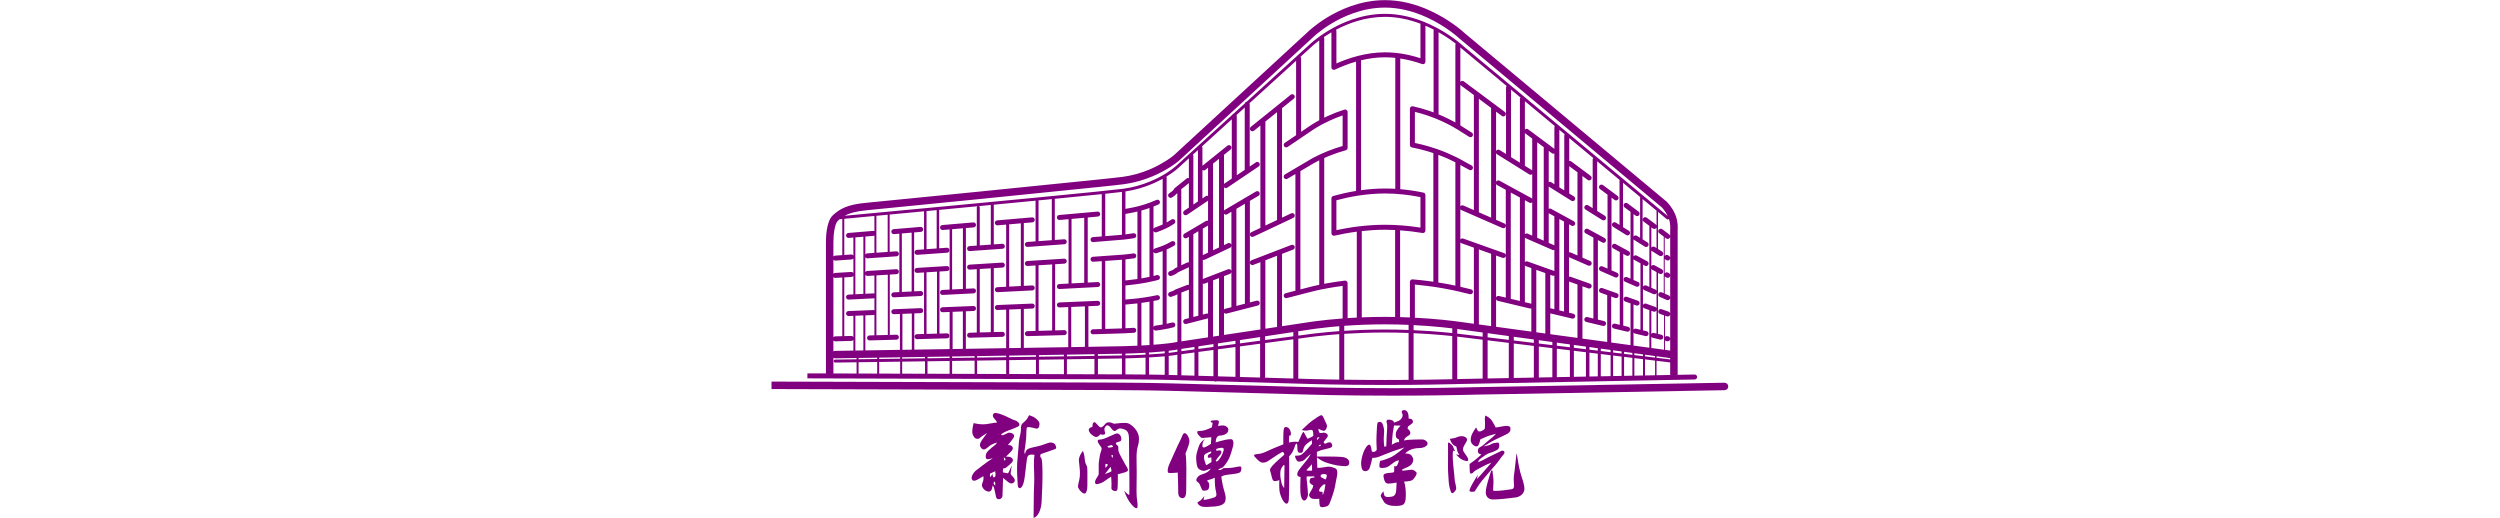 <?xml version="1.0" encoding="UTF-8" standalone="no"?>
<!-- Created with Inkscape (http://www.inkscape.org/) -->

<svg
   xmlns:dc="http://purl.org/dc/elements/1.1/"
   xmlns:cc="http://creativecommons.org/ns#"
   xmlns:rdf="http://www.w3.org/1999/02/22-rdf-syntax-ns#"
   xmlns:svg="http://www.w3.org/2000/svg"
   xmlns="http://www.w3.org/2000/svg"
   xmlns:sodipodi="http://sodipodi.sourceforge.net/DTD/sodipodi-0.dtd"
   xmlns:inkscape="http://www.inkscape.org/namespaces/inkscape"
   version="1.1"
   id="svg2"
   xml:space="preserve"
   width="1620.2"
   height="335.493"
   viewBox="0 0 620.2 335.493"
   sodipodi:docname="新闻传播学院图标.eps"
   inkscape:version="0.92.2 5c3e80d, 2017-08-06"><defs
     id="defs6" /><sodipodi:namedview
     pagecolor="#ffffff"
     bordercolor="#666666"
     borderopacity="1"
     objecttolerance="10"
     gridtolerance="10"
     guidetolerance="10"
     inkscape:pageopacity="0"
     inkscape:pageshadow="2"
     inkscape:window-width="640"
     inkscape:window-height="480"
     id="namedview4"
     showgrid="false"
     inkscape:zoom="0.59496935"
     inkscape:cx="310.10001"
     inkscape:cy="167.74666"
     inkscape:window-x="0"
     inkscape:window-y="0"
     inkscape:window-maximized="0"
     inkscape:current-layer="g12" /><g
     id="g10"
     inkscape:groupmode="layer"
     inkscape:label="ink_ext_XXXXXX"
     transform="matrix(1.333,0,0,-1.333,0,335.493)"><g
       id="g12"
       transform="scale(0.1)"
       style="fill:#800080"><path
         d="m 681.391,1099.73 -47.692,-2.36 v 284.38 l 47.692,4.02 z m -86.828,278.75 c 0.343,0 0.695,0.02 1.035,0.05 l 25.996,2.19 v -283.96 l -27.606,-1.37 c -6.679,-0.33 -11.828,-6 -11.5,-12.68 0.325,-6.48 5.672,-11.51 12.086,-11.51 0.199,0 0.406,0 0.606,0.01 l 130.761,6.48 c 6.672,0.34 11.821,6.01 11.489,12.69 -0.328,6.48 -5.672,11.51 -12.086,11.51 -0.199,0 -0.403,0 -0.61,-0.01 l -31.246,-1.56 v 286.47 l 32.867,2.78 c 6.661,0.56 11.606,6.42 11.04,13.08 -0.559,6.66 -6.434,11.68 -13.079,11.04 l -130.75,-11.04 c -6.664,-0.56 -11.609,-6.42 -11.043,-13.08 0.532,-6.32 5.825,-11.09 12.04,-11.09"
         style="fill:#800080;fill-opacity:1;fill-rule:nonzero;stroke:none"
         id="path14"
         inkscape:connector-curvature="0" /><path
         d="m 2457.79,1447.07 -56.69,-26.79 v 505.73 l 56.69,45.62 z m -119.88,431.54 c 2.67,0 5.35,0.87 7.59,2.66 l 31.39,25.26 v -497.7 l -44.15,-20.86 c -6.05,-2.85 -8.64,-10.07 -5.77,-16.11 2.06,-4.38 6.41,-6.94 10.95,-6.94 1.73,0 3.49,0.37 5.16,1.17 l 128.94,60.93 c 2.3,0.42 4.41,1.33 6.05,2.86 l 58.95,27.86 c 6.05,2.86 8.64,10.07 5.78,16.11 -2.86,6.05 -10.06,8.65 -16.12,5.78 L 2482,1458.51 v 532.6 l 57.44,46.22 c 5.21,4.19 6.03,11.82 1.84,17.02 -4.19,5.21 -11.8,6.03 -17.02,1.85 l -193.94,-156.06 c -5.21,-4.19 -6.03,-11.82 -1.85,-17.02 2.4,-2.98 5.9,-4.51 9.44,-4.51"
         style="fill:#800080;fill-opacity:1;fill-rule:nonzero;stroke:none"
         id="path16"
         inkscape:connector-curvature="0" /><path
         d="m 804.5,894.832 -50.797,-1.383 v 299.461 l 50.797,3.16 z m -97.156,295.238 c 0.246,0 0.508,0 0.761,0.02 l 33.497,2.07 V 893.121 l -34.575,-0.941 c -6.687,-0.18 -11.957,-5.739 -11.769,-12.418 0.172,-6.571 5.555,-11.782 12.09,-11.782 0.113,0 0.222,0 0.332,0 l 145.851,3.969 c 6.688,0.172 11.953,5.742 11.77,12.422 -0.172,6.57 -5.559,11.77 -12.094,11.77 -0.109,0 -0.223,0 -0.332,-0.012 l -36.27,-0.969 v 301.66 l 37.348,2.31 c 6.676,0.41 11.742,6.16 11.332,12.83 -0.414,6.67 -6.133,11.71 -12.832,11.33 l -145.848,-9.04 c -6.671,-0.41 -11.746,-6.15 -11.332,-12.83 0.395,-6.42 5.727,-11.35 12.071,-11.35"
         style="fill:#800080;fill-opacity:1;fill-rule:nonzero;stroke:none"
         id="path18"
         inkscape:connector-curvature="0" /><path
         d="m 1066.17,901.961 -53.63,-1.473 v 308.532 c 17.92,1.12 35.75,2.23 53.63,3.35 z M 962.953,1205.94 c 0.254,0 0.508,0.01 0.766,0.03 11.41,0.7 22.859,1.42 34.297,2.14 V 900.09 l -35.387,-0.969 c -6.68,-0.172 -11.945,-5.742 -11.766,-12.43 0.18,-6.562 5.563,-11.769 12.094,-11.769 0.109,0 0.227,0 0.336,0 l 159.427,4.367 c 6.69,0.172 11.96,5.75 11.77,12.43 -0.19,6.691 -5.8,12.203 -12.43,11.769 l -41.37,-1.129 v 310.921 c 14.17,0.89 28.39,1.79 42.46,2.67 6.67,0.42 11.74,6.17 11.33,12.84 -0.42,6.68 -6.19,11.78 -12.85,11.33 -52.74,-3.32 -106.28,-6.67 -159.419,-9.99 -6.672,-0.42 -11.75,-6.16 -11.328,-12.83 0.398,-6.42 5.73,-11.36 12.07,-11.36"
         style="fill:#800080;fill-opacity:1;fill-rule:nonzero;stroke:none"
         id="path20"
         inkscape:connector-curvature="0" /><path
         d="m 1364.4,910.199 c -21.53,-0.597 -43.54,-1.211 -66.11,-1.84 v 318.661 c 22.57,1.44 44.57,2.84 66.11,4.22 z M 1243.98,1223.6 c 0.26,0 0.52,0.01 0.77,0.02 13.16,0.84 26.12,1.66 39.01,2.48 V 907.949 c -13.25,-0.359 -26.58,-0.73 -40.1,-1.109 -6.69,-0.192 -11.96,-5.738 -11.77,-12.43 0.18,-6.57 5.56,-11.769 12.1,-11.769 0.11,0 0.22,0 0.34,0.007 63.31,1.75 123.9,3.442 179.38,5 6.68,0.18 11.95,5.762 11.76,12.442 -0.18,6.68 -5.53,12.109 -12.44,11.762 -14.36,-0.411 -29.1,-0.821 -44.11,-1.243 v 321.561 c 15.39,0.99 30.52,1.96 45.23,2.91 6.67,0.43 11.73,6.19 11.3,12.86 -0.43,6.67 -6.03,11.74 -12.86,11.3 -55.47,-3.58 -116.05,-7.44 -179.36,-11.45 -6.67,-0.43 -11.75,-6.18 -11.32,-12.86 0.41,-6.4 5.73,-11.33 12.07,-11.33"
         style="fill:#800080;fill-opacity:1;fill-rule:nonzero;stroke:none"
         id="path22"
         inkscape:connector-curvature="0" /><path
         d="m 3957.94,1382.3 37.93,-20.7 V 968.23 l -29.32,7 c -6.54,1.579 -13.03,-2.46 -14.58,-8.968 -1.56,-6.5 2.46,-13.043 8.96,-14.582 l 81.42,-19.41 c 0.94,-0.239 1.88,-0.34 2.81,-0.34 5.48,0 10.44,3.742 11.77,9.3 1.55,6.508 -2.46,13.032 -8.97,14.579 l -30.3,7.23 v 386.671 l 21.7,-11.84 c 1.83,-1 3.82,-1.48 5.78,-1.48 4.29,0 8.44,2.28 10.64,6.31 3.2,5.87 1.04,13.22 -4.83,16.42 l -81.42,44.44 c -5.86,3.19 -13.22,1.03 -16.42,-4.84 -3.19,-5.86 -1.04,-13.22 4.83,-16.42"
         style="fill:#800080;fill-opacity:1;fill-rule:nonzero;stroke:none"
         id="path24"
         inkscape:connector-curvature="0" /><path
         d="m 4092.28,1308.99 31.81,-17.36 V 937.648 l -23.21,5.543 c -6.51,1.579 -13.03,-2.472 -14.58,-8.972 -1.55,-6.5 2.47,-13.039 8.98,-14.578 l 63.77,-15.2 c 0.94,-0.242 1.89,-0.351 2.82,-0.351 5.47,0 10.43,3.738 11.76,9.308 1.55,6.5 -2.46,13.032 -8.97,14.582 l -23.62,5.629 v 348.771 l 15.02,-8.19 c 1.83,-1.01 3.83,-1.49 5.78,-1.49 4.29,0 8.45,2.29 10.64,6.32 3.21,5.86 1.04,13.22 -4.83,16.42 l -63.78,34.8 c -5.86,3.2 -13.21,1.04 -16.42,-4.83 -3.2,-5.87 -1.04,-13.22 4.83,-16.42"
         style="fill:#800080;fill-opacity:1;fill-rule:nonzero;stroke:none"
         id="path26"
         inkscape:connector-curvature="0" /><path
         d="m 300.922,777.109 c 2.648,-1.519 5.683,-2.449 8.953,-2.449 0.094,0 0.191,0 0.289,0 1.84,0.031 40.32,0.629 103.457,1.621 v -6.242 c -63.363,-0.879 -101.996,-1.418 -103.84,-1.43 -4.008,-0.058 -7.218,-3.347 -7.16,-7.379 0.055,-3.96 3.289,-7.16 7.262,-7.16 0.031,0 0.062,0 0.097,0 1.84,0.032 40.395,0.559 103.641,1.442 v -54.684 c -42.09,0.133 -80.051,0.254 -112.699,0.344 z m 21.375,665.871 c 2.879,2.69 5.801,5.34 8.836,7.93 3.926,0.37 8.273,0.77 13.234,1.24 -0.078,-0.36 -0.211,-0.69 -0.211,-1.06 v -174.65 l -35.113,-2.46 c -3.258,-0.23 -6.098,-1.75 -8.121,-4 v 68.42 c -0.383,34.75 5.996,90.16 21.375,104.58 z m 138.062,51.45 c 268.575,25.94 832.341,82.62 1120.051,112.25 70.44,7.26 115.62,12.23 134.3,14.78 47.49,6.5 94.54,19.61 139.83,38.98 15.19,6.49 30.3,13.76 44.94,21.59 57.53,30.83 82.71,54.52 83.53,55.31 l 648.33,597 c 0.15,0.14 0.3,0.29 0.44,0.43 0.31,0.3 32.04,31.3 85.31,64.24 59.69,36.89 154.19,80.88 265.46,80.88 66.36,0 135.09,-16.11 204.27,-47.88 95.7,-43.95 158.75,-103.11 159.36,-103.69 0.29,-0.26 0.58,-0.52 0.87,-0.77 l 980.35,-817.92 c 2.29,-2.25 17.9,-18.25 29.91,-43.28 l -993.64,826.15 c -2.67,2.51 -66.44,61.89 -166.26,107.29 -72.53,32.98 -144.82,49.69 -214.86,49.69 -117.22,0 -216.32,-45.59 -278.8,-83.84 -55.97,-34.26 -88.43,-65.76 -89.6,-66.91 l -303.4,-275.92 c -4.63,-0.82 -8.23,-4.11 -9.45,-8.59 l -55.85,-50.79 c -2.64,-1.04 -4.71,-3.04 -6.06,-5.51 l -268.93,-244.57 c -0.29,-0.28 -28.69,-28.04 -82.96,-56.83 -13.98,-7.41 -28.42,-14.28 -42.93,-20.42 -43.19,-18.29 -88.03,-30.67 -133.29,-36.8 -18.38,-2.49 -63.29,-7.38 -133.47,-14.54 -308.96,-31.51 -1033.474,-99.35 -1222.701,-117.02 21.61,12.02 52.317,21.57 105.25,26.69 z M 4369.31,1400.8 c -0.09,-0.71 -0.12,-1.42 -0.12,-2.13 v -29.56 c -0.45,3.06 -2.07,5.96 -4.74,7.95 l -33.89,25.25 c -5.38,4.02 -12.96,2.89 -16.93,-2.46 -4,-5.37 -2.89,-12.95 2.47,-16.95 l 21.75,-16.21 v -275.35 l -9.67,4.24 c -6.13,2.68 -13.26,-0.12 -15.94,-6.24 -2.69,-6.13 0.11,-13.26 6.24,-15.94 l 33.89,-14.83 c 1.57,-0.7 3.22,-1.02 4.84,-1.02 4.66,0 9.1,2.72 11.09,7.26 0.59,1.32 0.8,2.7 0.89,4.08 v -77.531 c -0.44,4.532 -3.35,8.629 -7.92,10.261 l -33.88,12.06 c -6.29,2.24 -13.22,-1.05 -15.46,-7.34 -2.25,-6.31 1.04,-13.219 7.34,-15.469 l 20.05,-7.133 V 816.52 l -61.76,8.429 v 54.43 c 1.63,-2.34 4.01,-4.168 7,-4.891 l 35.96,-8.566 c 0.95,-0.231 1.9,-0.344 2.82,-0.344 5.47,0 10.43,3.742 11.76,9.301 1.55,6.512 -2.46,13.031 -8.96,14.582 l -16.09,3.84 v 296.839 l 7.47,-4.08 c 1.85,-1 3.84,-1.48 5.79,-1.48 4.3,0 8.45,2.29 10.65,6.31 3.2,5.87 1.04,13.22 -4.83,16.43 l -35.95,19.63 c -5.5,2.98 -12.14,1.15 -15.62,-3.86 v 75.98 c 0.89,-1.24 2.01,-2.35 3.39,-3.21 l 35.97,-22.48 c 1.99,-1.24 4.21,-1.84 6.39,-1.84 4.04,0 7.98,2.02 10.29,5.69 3.54,5.67 1.81,13.13 -3.85,16.68 l -19.7,12.31 v 180.53 l 42.52,-35.36 c 3.08,-2.56 7.66,-2.14 10.23,0.94 0.09,0.11 0.11,0.25 0.2,0.38 8.95,-26.52 6.34,-51.68 6.31,-51.91 z m -66.43,-708.28 v 70.179 l 66.31,-8.039 v -60.871 z m -944.56,-18.098 c -0.23,0 -8.92,-0.274 -24.43,-0.66 v 206.527 c 15.14,-1.758 23.65,-2.93 23.93,-2.969 l 99.58,-12.07 V 676.32 Z m -164.1,-3.391 c -24.29,-0.351 -48.47,-0.633 -72.6,-0.859 v 226.789 c 24.04,-1.09 48.13,-2.352 72.29,-3.981 47.68,-3.21 87.35,-6.949 115.78,-9.98 V 673.191 c -28.43,-0.66 -67.98,-1.472 -115.47,-2.16 z m -409.66,-0.203 v 223.043 c 55.06,3.52 122.69,6.379 197.99,6.379 37.72,0 76.13,-0.809 114.87,-2.262 V 669.941 c -38.76,-0.312 -77.18,-0.48 -114.87,-0.48 -75.25,0 -142.89,0.609 -197.99,1.367 z m -165.17,3.391 -58.23,1.679 v 194.5 l 58.92,7.84 c 0.32,0.051 33.07,4.762 88.13,9.762 15.25,1.379 32.74,2.828 52.14,4.23 V 671.18 c -19.57,0.308 -37.19,0.629 -52.56,0.929 -55.2,1.09 -88.04,2.102 -88.4,2.11 z m -688.26,19.84 v 92.421 c 26.61,2.848 37.7,5.059 37.97,5.122 l 4.23,0.57 V 692.82 l -4.65,0.141 c -0.62,0.027 -11.51,0.5 -37.55,1.098 z m -83.56,1.461 c -4.01,0.058 -8.13,0.109 -12.17,0.16 v 83.371 c 4.14,0.238 8.34,0.449 12.46,0.711 15.83,1 30.4,2.039 43.61,3.078 7.37,0.582 14.1,1.16 20.3,1.719 v -90.09 c -6.3,0.133 -13.14,0.261 -20.66,0.39 -13.2,0.219 -27.74,0.45 -43.54,0.661 z m -411.37,74.429 c 49.64,0.731 94.84,1.391 133.88,1.981 v -74.711 c -38.14,0.121 -83.33,0.261 -133.88,0.429 z m -136.02,-1.969 c 42.41,0.61 83.19,1.2 121.5,1.758 v -72.047 c -38,0.118 -78.74,0.25 -121.5,0.387 z m -144.8,-2.07 c 44.46,0.629 88.12,1.262 130.28,1.871 v -69.66 c -41.86,0.129 -85.52,0.27 -130.28,0.41 z m -155.857,-2.211 c 47.307,0.68 94.697,1.34 141.337,2.012 v -67.129 c -46.29,0.137 -93.63,0.289 -141.337,0.438 z m -121.445,-1.711 c 36.09,0.512 72.656,1.032 109.344,1.551 v -64.488 c -36.406,0.121 -72.957,0.23 -109.344,0.347 z m -119.601,-1.679 c 35.003,0.492 70.957,1 107.5,1.519 v -62.387 c -36.168,0.098 -72.098,0.207 -107.5,0.329 z m -123.27,-1.707 c 35.43,0.488 72.652,1.007 111.164,1.546 v -60.347 c -37.867,0.109 -75.047,0.23 -111.164,0.347 z M 523.48,757.039 c 31.61,0.43 65.809,0.91 102.047,1.422 V 700.18 c -35.207,0.109 -69.363,0.211 -102.047,0.308 z m -9.683,-0.129 v -56.39 c -31.707,0.101 -62,0.191 -90.492,0.281 v 54.847 c 26.511,0.372 56.902,0.793 90.492,1.262 z m 0,20.942 v -6.422 c -33.582,-0.461 -63.977,-0.891 -90.492,-1.25 v 6.25 c 26.508,0.422 56.898,0.902 90.492,1.422 z m -106.063,203.847 38.895,1.551 V 813.121 c -13.887,-0.223 -26.836,-0.422 -38.895,-0.609 z m -97.859,-124.41 c 0.109,0 0.215,0 0.332,0 l 78.238,2.102 c 4.106,0.097 7.5,2.379 9.606,5.558 v -52.59 c -54.164,-0.847 -86.766,-1.359 -88.453,-1.39 -3.18,-0.047 -6.106,-0.981 -8.676,-2.449 v 52.941 c 2.223,-2.512 5.359,-4.172 8.953,-4.172 z m -0.004,308.311 c 0.25,0 0.496,0.01 0.746,0.02 l 33.539,2.06 V 882.41 l -34.601,-0.922 c -3.457,-0.09 -6.496,-1.656 -8.633,-4.047 V 1169.8 c 2.226,-2.52 5.363,-4.2 8.949,-4.2 z m 79.098,89.71 c 3.898,0.28 7.074,2.48 9.082,5.51 v -71.74 c -2.313,3.47 -6.192,5.78 -10.676,5.5 l -78.23,-4.79 c -3.293,-0.21 -6.176,-1.72 -8.223,-3.99 v 68.21 c 2.23,-2.53 5.371,-4.21 8.949,-4.21 0.277,0 0.567,0.01 0.852,0.03 z m 111.316,137.78 c -1.847,0.86 -3.847,1.42 -6.035,1.2 l -120.703,-10.13 c -6.664,-0.55 -11.609,-6.41 -11.051,-13.07 0.531,-6.32 5.817,-11.1 12.047,-11.1 0.344,0 0.684,0.01 1.027,0.05 l 22.481,1.89 v -87.92 c -2.324,3.49 -6.242,5.79 -10.778,5.45 l -33.433,-2.34 v 173.97 c 0,0.67 -0.145,1.32 -0.395,1.9 33.172,3.1 84,7.85 146.84,13.75 z m 64.504,-101.12 -54.82,-3.86 v 179.53 c 17.445,1.64 35.746,3.36 54.82,5.15 z m -64.504,-202.84 c -1.726,0.81 -3.59,1.38 -5.621,1.35 l -38.351,-1.88 v 93.09 c 2.05,-3.83 6.019,-6.43 10.585,-6.43 0.254,0 0.504,0 0.754,0.02 l 32.633,2 z m 9.684,-202.259 v 290.999 l 55.426,3.41 V 888.359 Z m -9.684,400.559 -34.738,-2.45 c -4.016,-0.28 -7.254,-2.61 -9.234,-5.78 v 87.61 l 39.968,3.36 c 1.446,0.12 2.758,0.59 4.004,1.16 z M 446.629,1366 v -277.88 l -38.895,-1.92 v 276.54 z m -72.555,-361.43 c -6.679,-0.26 -11.883,-5.89 -11.609,-12.582 0.254,-6.508 5.625,-11.617 12.078,-11.617 0.168,0 0.332,0 0.5,0.008 l 23.008,0.93 v -103.27 c -2.172,3.27 -5.731,5.551 -9.922,5.551 -0.109,0 -0.223,0 -0.332,0 l -33.957,-0.91 v 285.59 l 35.023,2.15 c 3.95,0.24 7.16,2.45 9.188,5.52 v -90.22 l -24.094,-1.19 c -6.676,-0.33 -11.816,-6 -11.492,-12.68 0.32,-6.48 5.672,-11.52 12.078,-11.52 0.207,0 0.406,0.01 0.609,0.01 l 120.711,5.96 c 1.586,0.08 3.067,0.5 4.422,1.12 v -59.19 c -1.543,0.72 -3.211,1.19 -5.008,1.19 -0.168,0 -0.332,0 -0.496,-0.01 z m 1329.706,370.81 c -15.88,-1.48 -43.05,-3.74 -81.16,-6.73 v 203.91 c 0,0.77 -0.25,1.46 -0.44,2.17 37.7,3.93 65.03,6.93 81.6,8.96 z m 197.87,50.06 c -4.74,-2.17 -9.74,-4.35 -15.23,-6.55 -7.37,-2.94 -14.92,-5.78 -22.41,-8.43 -3.21,-1.14 -5.6,-3.5 -6.92,-6.36 v 108.69 c 8.16,3.19 16.34,6.45 24.29,9.98 6.12,2.7 8.88,9.86 6.17,15.96 -2.7,6.12 -9.85,8.88 -15.96,6.17 -9.33,-4.13 -18.91,-8.06 -28.48,-11.69 -36.06,-13.69 -73.44,-23.7 -111.12,-29.75 -3.29,-0.53 -5.65,-1.03 -7.89,-1.51 -1.17,-0.25 -2.24,-0.48 -3.37,-0.69 v 83.58 c 0,0.42 -0.18,0.77 -0.24,1.17 44.06,6.62 87.68,18.9 129.75,36.71 14.89,6.31 29.72,13.37 44.06,20.97 2.53,1.34 4.94,2.67 7.35,4 z m 127.48,225.53 c -3.66,1.07 -7.72,0.6 -10.91,-1.96 l -57.66,-46.4 c -2.3,-1.86 -3.55,-3.06 -4.02,-5.84 -0.95,-1.72 -5.77,-9.22 -22.53,-19.39 -5.71,-3.47 -7.53,-10.92 -4.06,-16.64 2.28,-3.75 6.27,-5.82 10.36,-5.82 2.14,0 4.31,0.57 6.28,1.76 13.5,8.21 21.5,15.61 26.31,21.45 v -360.21 l -9.92,-4.7 c -1.98,-0.92 -3.66,-2.37 -4.87,-4.17 -0.93,-0.86 -6.02,-5.06 -21.88,-10.72 -6.3,-2.25 -9.58,-9.18 -7.34,-15.47 1.78,-4.96 6.44,-8.04 11.41,-8.04 1.35,0 2.73,0.22 4.06,0.7 17.86,6.38 26.92,12.28 31.42,16.98 l 53.35,25.22 v -86.06 c -2.46,0.72 -5.1,0.87 -7.67,-0.12 l -57.65,-22.16 c -1.89,-0.73 -3.56,-1.92 -4.86,-3.43 -1.08,-0.8 -6.25,-4.16 -22.02,-8.73 -6.42,-1.87 -10.12,-8.59 -8.26,-15 1.54,-5.3 6.38,-8.74 11.63,-8.74 1.11,0 2.25,0.15 3.37,0.48 14.13,4.1 23.82,8.29 29.66,12.67 V 854.32 l -7.88,-1.179 c -0.44,-0.071 -0.91,-0.161 -1.34,-0.262 -0.2,-0.051 -21.3,-4.707 -74.81,-9.481 -10.54,-0.937 -21.35,-1.796 -32.21,-2.617 v 76.199 c 1.89,-4.371 6.09,-7.371 10.95,-7.371 0.54,0 1.09,0.039 1.64,0.121 8.08,1.09 15.76,2.211 23.04,3.309 28.73,4.371 47.22,8.731 61.54,12.41 6.47,1.672 10.36,8.27 8.69,14.75 -1.67,6.481 -8.27,10.36 -14.74,8.699 -7.51,-1.937 -16.3,-4.058 -27.19,-6.289 v 359.211 c 0,0.63 -0.24,1.17 -0.35,1.76 15.33,6.66 27.02,13.08 36.71,18.8 5.76,3.4 7.68,10.82 4.28,16.58 -3.4,5.76 -10.83,7.68 -16.58,4.27 -13.49,-7.95 -30.95,-17.37 -58.16,-26.84 -7.39,-2.57 -14.94,-5.06 -22.45,-7.38 -3.5,-1.09 -6.02,-3.67 -7.38,-6.79 v 91.97 c 1.98,-4.45 6.28,-7.25 10.96,-7.25 1.35,0 2.72,0.22 4.05,0.7 7.8,2.76 15.63,5.71 23.28,8.76 29.28,11.68 48.09,23.29 62.63,33.11 5.54,3.74 7,11.27 3.25,16.81 -3.74,5.54 -11.27,7.01 -16.8,3.25 -6.62,-4.47 -14.22,-9.34 -23.44,-14.43 v 220.18 c 0,1.14 -0.28,2.19 -0.65,3.2 39.13,23.79 59.27,43.48 60.08,44.29 l 48.68,44.28 z m 44.09,-113.56 -22.3,-15.05 v 236.6 c 0,2.29 -0.87,4.3 -2.07,6.05 l 24.37,22.17 z m 164.55,111.07 -35.69,-24.09 c -0.88,-0.6 -1.48,-1.43 -2.16,-2.19 v 138.86 c 0,0.94 -0.33,1.78 -0.53,2.65 l 32.32,26.01 c 5.21,4.19 6.04,11.82 1.84,17.02 -4.19,5.21 -11.8,6.02 -17.02,1.85 l -121.52,-97.8 v 87.75 c 0,2.43 -0.95,4.56 -2.29,6.37 l 145.05,131.91 z m 62.91,42.45 -38.7,-26.11 v 287.4 c 0,1.95 -0.57,3.73 -1.39,5.36 l 40.09,36.45 z m 249.77,168.59 -55.01,-37.13 c -5.53,-3.74 -7,-11.26 -3.26,-16.81 3.74,-5.53 11.26,-6.99 16.81,-3.26 l 117.21,79.13 c 0.32,0.24 32.44,23.6 86.41,48.44 20.89,9.61 42.38,18.23 64.09,25.71 v -148.54 c -24.93,-7.22 -49.69,-15.67 -73.66,-25.31 -56.35,-22.63 -89.17,-43.53 -90.15,-44.17 l -116.81,-68.85 c -5.77,-3.39 -7.69,-10.81 -4.29,-16.57 2.26,-3.83 6.29,-5.96 10.44,-5.96 2.09,0 4.21,0.54 6.13,1.68 l 38.72,22.82 v -567.21 l -47.88,-12.34 c -6.47,-1.66 -10.37,-8.27 -8.71,-14.73 1.67,-6.49 8.32,-10.36 14.75,-8.71 l 117.07,30.15 c 0.32,0.1 32.77,9.11 87.33,18.69 21.79,3.83 44.29,7.25 67.06,10.21 V 968.551 c -27.03,-2.012 -50.94,-4.199 -71,-6.262 -55.83,-5.738 -88.25,-11.008 -89.37,-11.187 L 2482,930.879 v 351.731 l 54.19,20.83 c 6.24,2.4 9.36,9.4 6.97,15.64 -2.4,6.24 -9.4,9.35 -15.65,6.96 l -193.94,-74.54 c -6.24,-2.4 -9.36,-9.4 -6.96,-15.65 1.85,-4.81 6.44,-7.76 11.3,-7.76 1.44,0 2.91,0.26 4.34,0.81 l 34.64,13.31 V 915.059 L 2199.92,888.43 v 107.511 c 2.27,-2.55 5.45,-4.171 8.93,-4.171 1,0 2.02,0.128 3.03,0.378 l 152.86,39.382 c 6.47,1.67 10.37,8.27 8.7,14.74 -1.67,6.49 -8.31,10.36 -14.74,8.7 l -33,-8.49 v 493.75 l 42.16,24.86 c 5.77,3.39 7.68,10.8 4.29,16.57 -3.39,5.75 -10.82,7.68 -16.57,4.28 l -152.87,-90.08 c -1.12,-0.67 -1.96,-1.58 -2.79,-2.51 v 112.97 c 2.35,-2.61 5.6,-4.07 8.95,-4.07 2.33,0 4.68,0.67 6.76,2.07 l 152.87,103.17 c 5.54,3.75 6.99,11.27 3.26,16.81 -3.75,5.54 -11.27,7 -16.82,3.27 l -30.06,-20.3 v 303.84 c 0,1.48 -0.36,2.86 -0.84,4.17 l 226.41,205.9 z m 112.52,72.65 c -31.94,-17.24 -49.99,-30.38 -50.7,-30.92 l -37.62,-25.39 v 357.41 c 0,2.84 -1.12,5.34 -2.76,7.4 l 52.22,47.5 c 0.21,0.2 14.15,13.67 38.86,32.23 z m -37.4,-215.21 c 0.2,0.13 13.59,8.62 37.4,20.4 v -605.1 c -29.53,-6.17 -46.17,-10.79 -46.95,-11.01 l -44.73,-11.52 v 575.24 z m 102.27,462.17 c 1.97,-1.25 4.2,-1.88 6.46,-1.88 1.77,0 3.55,0.39 5.21,1.18 27.66,13.2 62.72,27.59 102.51,38.96 v -628.83 c -43.27,-7.01 -81.26,-16.15 -110.99,-24.47 -5.23,-1.47 -8.84,-6.24 -8.84,-11.66 v -169.58 c 0,-0.46 0.22,-0.86 0.26,-1.31 0.05,-0.46 -0.06,-0.91 0.04,-1.37 0.09,-0.41 0.35,-0.74 0.47,-1.13 0.2,-0.58 0.42,-1.12 0.7,-1.66 0.42,-0.81 0.91,-1.53 1.49,-2.22 0.36,-0.43 0.69,-0.84 1.11,-1.22 0.73,-0.65 1.54,-1.15 2.4,-1.61 0.43,-0.23 0.8,-0.52 1.26,-0.7 1.37,-0.53 2.84,-0.89 4.37,-0.89 0.89,0 1.8,0.1 2.7,0.31 29.08,6.63 66.24,13.89 108.53,19.47 V 972.809 c -15.56,-0.77 -30.43,-1.637 -44.61,-2.559 v 170.23 c 0,3.47 -1.48,6.77 -4.07,9.06 -2.6,2.3 -6.06,3.38 -9.48,2.96 -27.84,-3.37 -55.38,-7.44 -81.91,-12.1 -6.41,-1.12 -12.48,-2.23 -18.27,-3.34 v 611.68 c 7.69,3.42 15.96,6.96 24.88,10.55 25.99,10.44 52.89,19.54 79.97,27.03 0.27,0.08 0.45,0.27 0.71,0.36 0.8,0.28 1.49,0.68 2.21,1.12 0.65,0.4 1.28,0.75 1.84,1.24 0.58,0.52 1.02,1.12 1.49,1.74 0.47,0.63 0.94,1.21 1.28,1.91 0.34,0.66 0.5,1.37 0.71,2.1 0.22,0.81 0.44,1.59 0.49,2.43 0.01,0.27 0.15,0.5 0.15,0.77 v 174.36 c 0,3.85 -1.83,7.49 -4.95,9.77 -3.12,2.27 -7.15,2.93 -10.81,1.76 -28.01,-8.87 -55.81,-19.65 -82.66,-31.99 -5.34,-2.46 -10.4,-4.89 -15.31,-7.29 v 386.32 c 0,2.08 -0.66,3.95 -1.59,5.67 7.94,5.4 16.49,11 25.75,16.66 3.5,2.14 7.13,4.3 10.85,6.48 v -170.37 c 0,-4.16 2.13,-8.02 5.65,-10.23 z m 427.21,219.6 v -165.02 c -58.26,19.06 -116.21,28.72 -172.5,28.72 -92.39,0 -176.88,-27.83 -236.15,-54.16 v 157.03 c 0,2.5 -0.94,4.7 -2.25,6.63 60.26,31.96 143.22,63.03 238.4,63.03 56.46,0 114.5,-11.41 173.03,-33.62 -0.2,-0.87 -0.53,-1.69 -0.53,-2.61 z m 63.79,-30.84 v -397.57 c -6.68,2.5 -13.49,4.97 -20.53,7.37 -26.53,9.07 -53.39,16.6 -79.88,22.4 -0.45,0.1 -0.87,-0.02 -1.32,0.02 -0.43,0.05 -0.82,0.26 -1.27,0.26 -0.38,0 -0.71,-0.19 -1.08,-0.22 -0.84,-0.08 -1.62,-0.24 -2.41,-0.49 -0.74,-0.22 -1.41,-0.47 -2.07,-0.82 -0.71,-0.37 -1.31,-0.8 -1.93,-1.3 -0.59,-0.48 -1.14,-0.97 -1.63,-1.56 -0.5,-0.58 -0.9,-1.21 -1.28,-1.89 -0.4,-0.71 -0.72,-1.42 -0.96,-2.2 -0.12,-0.37 -0.38,-0.65 -0.46,-1.04 -0.1,-0.45 0.03,-0.87 -0.02,-1.32 -0.05,-0.44 -0.26,-0.82 -0.26,-1.26 v -176.38 c 0,-5.81 4.12,-10.8 9.83,-11.89 25.68,-4.91 51.71,-11.28 77.36,-18.94 9.29,-2.77 18.16,-5.65 26.82,-8.56 v -625.34 c -7.07,1.02 -14.3,2.02 -21.79,3 -26.26,3.43 -52.87,6.27 -79.1,8.46 -3.36,0.29 -6.72,-0.85 -9.21,-3.16 -2.49,-2.28 -3.91,-5.52 -3.91,-8.91 V 973.43 c -15.95,0.699 -31.82,1.261 -47.64,1.691 v 421.869 c 36.01,-2.55 72.44,-6.74 109.02,-12.97 3.53,-0.6 7.12,0.38 9.84,2.68 2.74,2.3 4.3,5.68 4.3,9.25 v 172.58 c 0,0.41 -0.18,0.75 -0.22,1.14 -0.09,0.83 -0.25,1.61 -0.49,2.39 -0.23,0.74 -0.49,1.42 -0.85,2.1 -0.37,0.68 -0.79,1.29 -1.28,1.89 -0.49,0.61 -1,1.15 -1.6,1.65 -0.58,0.48 -1.19,0.88 -1.87,1.26 -0.71,0.4 -1.43,0.71 -2.23,0.96 -0.38,0.12 -0.68,0.38 -1.08,0.46 -37.9,7.94 -75.68,13.48 -113,16.69 0.05,0.47 0.28,0.88 0.28,1.36 v 633.94 c 35.06,-5.34 70.54,-14.28 106.18,-26.99 3.69,-1.33 7.81,-0.76 11.03,1.5 3.23,2.27 5.13,5.96 5.13,9.9 v 174.96 c 4.04,-1.73 8.09,-3.34 12.13,-5.18 9.87,-4.48 19.3,-9.15 28.46,-13.88 -0.65,-1.47 -1.01,-3.08 -1.01,-4.79 z m 105.94,-69.44 v -376.93 c -20.56,11.47 -48.27,25.52 -81.73,39.29 v 399.38 c 35.74,-20.26 64.34,-40.73 83.57,-55.71 -1.06,-1.8 -1.84,-3.78 -1.84,-6.03 z m 246.28,-207.62 v -322.71 l -31.06,19.41 c -5.66,3.54 -13.13,1.81 -16.68,-3.85 -0.32,-0.52 -0.38,-1.11 -0.61,-1.66 v 192.08 l 28.18,-21.01 c 2.18,-1.62 4.72,-2.39 7.23,-2.39 3.7,0 7.34,1.68 9.72,4.86 3.99,5.37 2.89,12.95 -2.48,16.94 l -199.44,148.62 c -5.38,4.01 -12.95,2.89 -16.93,-2.47 v 167.48 c 3.06,-2.68 4.9,-4.37 5.06,-4.5 l 220.05,-182.98 c -1.82,-2.12 -3.04,-4.8 -3.04,-7.82 z m 67.47,-56.12 v -308.76 l -43.26,27.03 v 328.08 l 46.32,-38.51 c -1.84,-2.13 -3.06,-4.82 -3.06,-7.84 z m 167.58,-136.83 v -104.76 l -127.47,94.98 c -4.99,3.72 -11.75,2.86 -15.9,-1.53 v 138.39 l 145.34,-120.85 c -1.14,-1.85 -1.97,-3.9 -1.97,-6.23 z m 48.09,-40 v -266.74 l -23.88,14.93 v 279.56 l 25.85,-21.51 c -1.14,-1.85 -1.97,-3.9 -1.97,-6.24 z m 448.59,-366.83 v -69.77 c -0.82,1.63 -1.91,3.15 -3.47,4.32 l -44.38,33.06 c -5.39,4.02 -12.96,2.89 -16.94,-2.47 -3.99,-5.36 -2.89,-12.94 2.47,-16.94 l 27.4,-20.42 v -296.86 l -15.31,6.7 c -6.03,2.65 -13.04,-0.06 -15.8,-6.02 v 107.49 l 9.53,-5.2 c 1.84,-1 3.83,-1.48 5.79,-1.48 4.29,0 8.44,2.28 10.64,6.31 3.2,5.87 1.04,13.22 -4.84,16.42 l -51.17,27.93 c -5.61,3.07 -12.49,1.11 -15.89,-4.19 v 83.68 c 0.94,-1.45 2.12,-2.74 3.69,-3.72 l 51.17,-31.98 c 1.99,-1.25 4.21,-1.85 6.4,-1.85 4.04,0 7.98,2.02 10.28,5.69 3.54,5.67 1.81,13.14 -3.85,16.68 l -23.47,14.67 v 196.01 l 68.07,-56.59 c -0.21,-0.46 -0.32,-0.95 -0.32,-1.47 z m 0,-387.58 c -1.22,2.46 -3.15,4.6 -5.85,5.78 l -19.38,8.49 v 91.68 c 1.04,-1.48 2.32,-2.81 4.01,-3.73 l 21.22,-11.59 z m -15.56,-16.4 c 1.58,-0.69 3.22,-1.01 4.84,-1.01 4.44,0 8.6,2.5 10.72,6.64 v -73.79 c -1.36,2.63 -3.63,4.82 -6.64,5.9 l -44.39,15.79 c -6,2.13 -12.45,-0.85 -15,-6.58 v 78.63 c 1.19,-2.64 3.23,-4.9 6.09,-6.15 z m -96.41,-250.281 v 63.512 c 1.64,-2.512 4.15,-4.442 7.29,-5.192 l 51.17,-12.211 c 0.94,-0.218 1.89,-0.328 2.82,-0.328 5.48,0 10.44,3.739 11.76,9.301 1.55,6.5 -2.46,13.027 -8.95,14.578 l -18.15,4.321 v 113.27 c 1.33,-2.82 3.72,-5.12 6.89,-6.25 l 24.22,-8.63 V 826.27 Z m 55.89,-67.277 48.92,-5.93 v -71.203 l -48.92,-0.93 z m -51.72,6.269 42.04,-5.09 v -79.429 l -42.04,-0.813 z m -49.96,6.071 40.28,-4.891 V 690.27 l -40.28,-0.782 z m -53.42,6.468 41.32,-5.011 V 689.27 l -41.32,-0.801 z m -59.88,7.27 47.78,-5.801 V 688.238 l -47.78,-0.906 z m -55.18,6.691 40.65,-4.929 V 687.039 l -40.65,-0.769 z m -75.63,9.168 58.68,-7.121 V 685.941 l -58.68,-1.121 z m -82.87,10.051 63.51,-7.699 V 684.449 l -63.51,-1.219 z m -87.54,10.621 65.76,-7.98 V 682.809 l -65.76,-1.258 z m -121.8,14.77 97.59,-11.84 V 681.09 l -97.59,-1.871 z m -24.2,2.941 V 678.75 l -102.91,-1.969 v 185.528 z m -102.91,47.156 102.91,-14.047 v -18.48 l -102.91,12.48 z m -147.71,20.293 c 14.04,-1.883 21.99,-3.109 22.34,-3.16 l 101.17,-13.82 v -20.43 l -97.71,11.848 c -0.24,0.031 -9.38,1.301 -25.8,3.203 z m -212.27,18.93 c 23.73,-1.223 47.53,-2.609 71.4,-4.441 48.25,-3.668 88.29,-7.981 116.67,-11.411 v -22.757 c -28.48,3.019 -67.75,6.707 -114.8,9.867 -24.5,1.66 -48.91,2.929 -73.27,4.019 z m 234.26,159.779 39.65,-9.45 c 6.52,-1.59 13.03,2.45 14.57,8.96 1.55,6.5 -2.45,13.03 -8.96,14.58 l -39.3,9.37 c -0.66,0.17 -5.09,1.36 -12.85,3.23 v 216.07 c 1.39,-1.97 3.2,-3.67 5.64,-4.53 l 60.16,-21.42 V 942.781 l -53.27,7.27 c -0.66,0.109 -66.28,10.359 -165.75,17.929 -22.66,1.731 -45.27,3.102 -67.82,4.282 v 161.088 c 21.59,-1.98 43.35,-4.39 64.89,-7.21 97.79,-12.74 162.06,-29.9 163.04,-30.15 z m -31.1,631.85 v -599.66 c -20.34,4.39 -48.52,9.92 -82.82,15.34 v 620.46 c 35.39,-13.13 63.7,-26.39 82.82,-36.14 z m 173.72,-269.16 -59.51,26.04 v 551.76 l 59.51,-44.34 z m 255.91,-112 -31.79,13.91 v 464.54 l 31.79,-23.68 z m 51.7,274.53 -15.76,9.84 c -3.7,2.31 -8.09,2.18 -11.73,0.37 v 151.99 l 15.19,-11.33 c 2.18,-1.62 4.72,-2.4 7.23,-2.4 1.75,0 3.47,0.41 5.07,1.14 z M 3786.25,892.039 V 993.34 l 106.16,-25.32 c 0.94,-0.231 1.89,-0.329 2.82,-0.329 5.48,0 10.44,3.739 11.76,9.289 1.55,6.508 -2.46,13.04 -8.97,14.579 l -20.71,4.953 v 151.678 l 41.1,-14.64 V 874 Z m 31.8,-40.988 63.51,-8.68 V 828.43 l -63.51,7.691 z m -87.54,11.949 65.76,-8.969 V 838.77 l -65.76,7.98 z m -24.21,3.309 V 849.68 l -97.59,11.84 v 18.121 z m -183.59,194.921 c 1.47,-3.33 4.25,-6.05 8.07,-6.96 l 156.72,-37.37 c 0.95,-0.24 1.9,-0.35 2.83,-0.35 1.29,0 2.54,0.25 3.75,0.64 V 904.629 l -171.37,23.41 z m 0,213.17 31.37,-11.17 c 1.33,-0.47 2.7,-0.7 4.05,-0.7 4.98,0 9.64,3.09 11.4,8.05 0.36,0.97 0.34,1.96 0.42,2.94 v -203.7 l -33.55,7.99 c -5.8,1.41 -11.4,-1.76 -13.69,-7.05 z m 115.82,-220.94 -44.37,10.58 v 516.78 l 44.37,-24.21 z m 59.89,317.72 -22.17,9.71 c -4.78,2.09 -10.1,0.78 -13.51,-2.78 v 165.28 l 21.77,-11.88 c 1.85,-1.01 3.83,-1.48 5.8,-1.48 2.98,0 5.86,1.17 8.11,3.2 z m 63.37,-54.16 c 0.01,0 0.01,0 0.02,-0.01 l 34.38,-15.05 c 1.59,-0.69 3.23,-1.02 4.86,-1.02 1.77,0 3.46,0.51 5.06,1.24 v -103.2 c -0.36,0.16 -0.62,0.47 -1,0.59 l -93.75,33.37 c -0.46,0.23 -0.95,0.35 -1.44,0.51 l -34.47,12.27 c -4.61,1.64 -9.52,0.27 -12.71,-3.03 v 118.69 c 1.05,-1.09 2.32,-2.02 3.81,-2.67 z m 24.46,-136.43 10.74,-3.82 c 1.34,-0.48 2.71,-0.7 4.06,-0.7 1.79,0 3.46,0.51 5.06,1.25 v -163.83 l -19.36,4.62 c -0.17,0.04 -0.33,-0.02 -0.5,0.02 z m -123.51,45.46 c 1.26,-1.33 2.75,-2.47 4.6,-3.14 l 26.74,-9.51 V 1040 c -0.35,0.11 -0.6,0.35 -0.96,0.44 l -30.38,7.25 z m 55.54,-324.722 v 303.462 l 43.76,-15.58 V 895.352 Z m 134.82,100.952 -22.78,5.44 v 444.23 l 22.78,-12.44 z m -74.48,477.88 27.49,-15 V 1324 c -0.08,0.04 -0.13,0.11 -0.21,0.14 l -27.28,11.95 z m -255.91,142.69 c 1.03,-2.35 2.64,-4.48 5.09,-5.81 l 42.15,-23.01 v -173.28 c -0.48,4.12 -2.89,7.92 -6.97,9.71 l -40.27,17.62 z m -173.72,-123.09 c 1.23,-1.74 2.75,-3.28 4.84,-4.2 l 68.33,-29.9 c 0.01,0 0.02,-0.01 0.03,-0.01 l 131.08,-57.37 c 1.59,-0.7 3.24,-1.02 4.86,-1.02 4.66,0 9.1,2.71 11.09,7.25 0.49,1.11 0.6,2.26 0.73,3.41 v -141.57 c -0.62,4.29 -3.39,8.13 -7.76,9.69 l -199.44,70.98 c -5.21,1.85 -10.7,-0.22 -13.76,-4.51 z m 90,-560.291 v 364.721 l 59.51,-21.18 V 931.34 Z m 520.61,-120.508 -58.68,7.121 v 13.648 l 58.68,-8.019 z m 57.6,-6.992 -40.65,4.941 v 12.5 l 40.65,-5.558 z m 62.31,3.371 v -10.918 l -47.78,5.797 v 11.652 z m 53.42,-17.399 -41.32,5.008 v 10.731 l 41.32,-5.641 z m 52.38,2.95 v -9.313 l -40.28,4.891 v 9.922 z m 51.72,-7.063 v -8.519 l -42.04,5.101 v 9.16 z M 3888.8,1540.97 c 1.99,-1.25 4.21,-1.85 6.41,-1.85 4.03,0 7.98,2.02 10.27,5.7 3.55,5.66 1.83,13.13 -3.85,16.68 l -23.23,14.52 v 133.03 l 40.01,-29.82 V 1274.9 l -33.1,14.5 c -2.64,1.16 -5.42,1.12 -8,0.42 v 136.49 l 12.11,-6.62 c 1.84,-1 3.83,-1.48 5.79,-1.48 4.29,0 8.44,2.29 10.63,6.31 3.21,5.87 1.05,13.23 -4.83,16.43 l -111.27,60.72 c -3.61,1.97 -7.7,1.71 -11.12,0 v 108.17 z m -226.06,329.32 c 0.49,-0.53 0.83,-1.15 1.42,-1.6 l 34.26,-25.52 v -155.19 c -0.58,0.53 -1,1.16 -1.69,1.59 l -33.99,21.25 z m 21.16,-201.24 c 1.99,-1.25 4.21,-1.85 6.41,-1.85 2.95,0 5.86,1.11 8.11,3.14 v -119.51 c -0.73,0.68 -1.39,1.43 -2.31,1.94 l -156.72,85.52 c -5.87,3.21 -13.22,1.04 -16.43,-4.83 -0.14,-0.26 -0.13,-0.56 -0.25,-0.83 v 139.87 c 0.94,-2.16 2.31,-4.16 4.47,-5.5 z M 3127.95,1973 c 20.8,-5.05 41.77,-11.12 62.53,-18.21 96.88,-33.11 160.6,-77.65 161.23,-78.09 0.19,-0.13 0.37,-0.26 0.56,-0.38 l 39.65,-24.77 c 2,-1.25 4.21,-1.85 6.4,-1.85 4.04,0 7.98,2.02 10.28,5.69 3.54,5.67 1.82,13.14 -3.85,16.68 l -39.37,24.61 c -1.45,1.02 -7.14,4.92 -16.39,10.64 v 197.14 c 0.71,-0.99 1.43,-1.98 2.46,-2.75 l 63.34,-47.19 v -559.21 l -51.25,22.43 c -5.35,2.35 -11.3,0.34 -14.55,-4.25 v 201.3 c 2.11,-1.22 3.27,-1.93 3.35,-1.99 0.17,-0.1 0.36,-0.21 0.55,-0.31 l 39.64,-21.64 c 1.85,-1 3.83,-1.48 5.79,-1.48 4.29,0 8.44,2.29 10.64,6.31 3.2,5.87 1.04,13.22 -4.83,16.43 l -39.37,21.49 c -4.67,2.84 -52.6,31.56 -128.43,58.15 -1.69,1.1 -3.57,1.85 -5.7,1.99 -10.45,3.58 -21.35,7.11 -32.78,10.52 -23.16,6.92 -46.63,12.81 -69.9,17.57 z m -145.4,-573.13 c 16.3,0 32.78,-0.49 49.34,-1.29 V 975.762 c -16.55,0.32 -33.02,0.5 -49.34,0.5 -39.99,0 -77.8,-0.922 -112.82,-2.352 v 419.52 c 35.19,3.88 73.25,6.44 112.82,6.44 z m 0,176.26 c 56.16,0 114.15,-5.95 172.5,-17.56 v -148.36 c -58.29,9.21 -116.25,13.87 -172.5,13.87 -92.63,0 -177.3,-13.55 -236.15,-26.16 v 145.28 c 57.66,15.57 142.87,32.93 236.15,32.93 z m 0,662.1 c 16.56,0 33.3,-0.98 50.16,-2.74 V 1598.8 c -16.85,1 -33.59,1.54 -50.16,1.54 -40.83,0 -80.08,-3.26 -116.32,-8.2 v 631.62 c 36.13,8.68 75.43,14.47 116.32,14.47 z M 2784.56,932.711 c 54.99,4 122.65,7.23 197.99,7.23 37.71,0 76.12,-0.902 114.87,-2.562 V 912.52 c -38.73,1.449 -77.14,2.25 -114.87,2.25 -75.22,0 -142.84,-2.821 -197.99,-6.34 z m -223.4,-26.629 60.82,9.148 c 0.32,0.051 32.8,5.329 87.42,10.93 14.93,1.539 32.03,3.141 50.95,4.692 v -24.051 c -19.92,-1.43 -37.85,-2.922 -53.46,-4.34 -55.47,-5.031 -88.57,-9.789 -88.81,-9.832 l -56.92,-7.578 z m -161.5,-42.523 v 18.211 l 137.29,20.66 v -20.602 z m 0,-14.649 137.29,18.27 V 676.59 l -137.29,3.961 z m -122.27,-16.269 98.06,13.05 V 681.25 l -98.06,2.82 z m -107.04,-14.25 85.25,11.347 V 684.699 l -85.25,2.449 z m -94.79,-12.621 73.01,9.718 V 687.789 l -73.01,2.09 z m -19.37,-2.571 V 690.441 l -63.49,1.829 v 102.48 z m 119.53,510.561 -29.18,-13.79 v 421.21 l 29.18,23.48 z m 60.19,11.25 c -0.17,1.14 -0.32,2.31 -0.85,3.41 -2.85,6.05 -10.06,8.65 -16.11,5.78 l -19.03,-9 v 152.18 c 2.33,-2.59 5.58,-4.06 8.95,-4.06 2.09,0 4.2,0.54 6.13,1.68 l 20.91,12.32 z m -35.99,-150.82 28.54,10.98 c 4.21,1.61 6.82,5.37 7.45,9.54 v -171.36 l -30.07,-7.75 c -2.45,-0.63 -4.36,-2.11 -5.92,-3.89 z m -53.38,-293.799 v 273.279 l 29.18,11.22 V 884.781 Z m -49.61,257.719 c 1.4,-0.56 2.87,-0.95 4.41,-0.95 1.44,0 2.91,0.26 4.34,0.81 l 16.65,6.4 V 991.699 c -2.23,0.813 -4.63,1.199 -7.09,0.571 l -18.31,-4.719 z m 25.4,150.42 -25.4,-12 v 128.89 l 25.4,14.97 z m 68,5.36 c 1.94,0.43 3.7,1.21 5.17,2.45 l 33.8,15.97 c 3.86,1.83 6.09,5.48 6.61,9.43 v -123.82 c -0.12,0.97 -0.12,1.94 -0.49,2.89 -2.4,6.24 -9.4,9.34 -15.64,6.96 L 2097,1160.57 c -0.03,-0.01 -0.05,-0.03 -0.07,-0.04 v 93.53 c 1.41,-0.55 2.88,-0.94 4.42,-0.94 1.73,0 3.49,0.37 5.16,1.16 z m -139.41,84.42 24.22,14.27 V 981.949 l -24.22,-6.238 z m 97.65,-534.341 v -13.84 l -73.01,-9.719 v 12.57 z m 107.03,0.41 -85.25,-11.348 v 14.219 l 85.25,12.828 z m 119.85,33.742 v -17.793 l -98.06,-13.047 v 16.078 z m 82.34,395.179 V 927.238 l -56.69,-8.539 v 332.821 z m -197.67,-243.72 v 472.01 l 41.37,24.38 v -485.73 z m -165.11,660.53 c 1.93,-1.19 4.1,-1.87 6.33,-1.87 2.67,0 5.35,0.87 7.58,2.67 l 13.41,10.79 v -137.32 c -3.52,1.28 -7.51,1.12 -10.84,-1.14 l -16.48,-11.12 z m -102.74,-93.06 36.86,29.66 v -119.05 l -22.42,-15.14 c -5.54,-3.74 -7,-11.27 -3.26,-16.81 2.34,-3.46 6.16,-5.33 10.05,-5.33 2.33,0 4.68,0.67 6.76,2.07 l 102.07,68.89 v -98.08 c -3.28,1.19 -6.98,1.12 -10.22,-0.79 l -104.77,-61.75 c -5.75,-3.38 -7.68,-10.81 -4.28,-16.56 2.25,-3.84 6.29,-5.97 10.44,-5.97 2.09,0 4.2,0.54 6.13,1.68 l 9.5,5.61 v -124.43 c -2.73,0.79 -5.72,0.74 -8.5,-0.58 l -28.36,-13.4 z m 0.35,-502.54 36.51,14.04 V 970.09 l -18.66,-4.801 c -6.48,-1.668 -10.37,-8.269 -8.71,-14.738 1.41,-5.473 6.33,-9.09 11.71,-9.09 1.01,0 2.03,0.109 3.04,0.379 l 104.77,26.98 c 0.39,0.102 0.68,0.371 1.05,0.508 V 876.75 L 1992.7,857.238 v 236.872 c 0,0.14 -0.07,0.26 -0.08,0.4 z m 0.08,-273.998 63.49,9.558 v -12.242 l -63.49,-8.437 z m -61.57,-9.301 c 24.88,2.988 37.21,5.43 40.31,6.098 l 1.89,0.281 v -10.781 l -6.62,-0.887 c -0.15,-0.031 -10.68,-2.113 -35.58,-4.82 z m -95.73,-8.34 c 4.42,0.301 8.9,0.551 13.28,0.859 14.79,1.059 29.53,2.231 43.83,3.5 6.94,0.61 13.32,1.239 19.26,1.84 v -9.922 c -6.51,-0.597 -13.6,-1.207 -21.44,-1.828 -13.14,-1.031 -27.64,-2.058 -43.38,-3.058 -3.82,-0.242 -7.71,-0.434 -11.55,-0.66 z m 2.32,247.269 V 839.422 c -12.98,-0.883 -26.1,-1.66 -39.33,-2.371 v 207.099 c 13.24,1.77 26.34,3.78 39.33,5.99 z m 0,455.53 v -334.89 c -12.97,-2.77 -26.09,-5.26 -39.33,-7.49 v 329.97 c 13.24,3.65 26.34,7.85 39.33,12.41 z m -116.99,-376.74 c 2.94,0.25 5.13,0.53 7.42,0.81 1.96,0.25 4.01,0.52 6.9,0.78 38.95,3.68 77.64,9.77 114.99,18.09 9.9,2.2 19.83,4.6 29.49,7.1 6.47,1.68 10.35,8.3 8.68,14.77 -1.69,6.48 -8.31,10.31 -14.77,8.67 -5.36,-1.39 -10.88,-2.63 -16.35,-3.94 v 117.46 c 1.94,-4.46 6.23,-7.34 10.96,-7.34 1.19,0 2.4,0.18 3.59,0.55 7.78,2.41 15.59,4.99 23.24,7.65 2.36,0.82 4.55,1.64 6.77,2.46 V 939.012 c -3.97,-0.684 -8.1,-1.352 -12.56,-2.043 -7.17,-1.078 -14.72,-2.168 -22.66,-3.25 -4.39,-0.59 -7.73,-3.571 -9.34,-7.367 V 1053.6 c 7.35,1.38 14.72,2.78 21.9,4.29 6.54,1.38 10.72,7.81 9.34,14.35 -1.38,6.54 -7.82,10.72 -14.35,9.33 -9.4,-1.98 -19.07,-3.88 -28.74,-5.63 -36.43,-6.6 -74.19,-11.44 -112.25,-14.36 -3.17,-0.24 -5.43,-0.46 -7.59,-0.69 -1.5,-0.16 -2.97,-0.29 -4.67,-0.44 z m -16.95,125.1 V 920.172 c -16.01,-0.57 -42.89,-1.422 -81.16,-2.57 v 330.578 c 37.45,2.56 64.62,4.52 81.16,5.85 z m 16.95,-465.069 v 8.711 c 32.98,0.84 65.71,2.199 97.72,4.109 v -9.152 c -31.99,-1.699 -64.71,-2.918 -97.72,-3.668 z m 0,-14.531 c 32.99,0.75 65.72,1.961 97.72,3.648 v -82.199 c -31.71,0.371 -64.44,0.641 -97.72,0.793 z m -133.71,-2.239 c 54.02,0.809 94.75,1.457 116.76,1.86 v -77.289 c -21.97,0.078 -62.7,0.218 -116.76,0.398 z m 116.76,16.399 c -21.89,-0.399 -62.62,-1.059 -116.76,-1.879 v 8.418 c 53.94,0.93 94.66,1.66 116.76,2.121 z m -180.05,238.76 V 830.379 c -20.94,-0.348 -43.22,-0.719 -66.54,-1.109 v 195.24 c 23.26,0.99 45.54,1.94 66.54,2.84 z M 1436.2,792.602 c 49.64,0.82 94.83,1.578 133.88,2.25 v -8.391 c -39.03,-0.59 -84.23,-1.25 -133.88,-1.992 z m -136.02,-2.223 c 42.41,0.691 83.19,1.351 121.5,1.992 v -8.101 c -38.31,-0.571 -79.08,-1.149 -121.5,-1.758 z m -144.8,-2.34 c 44.46,0.711 88.12,1.422 130.28,2.102 v -7.84 c -42.16,-0.61 -85.82,-1.219 -130.28,-1.86 z m 56.81,226.271 V 825.281 c -18.76,-0.312 -37.7,-0.609 -56.81,-0.922 v 187.611 c 19.1,0.79 38.04,1.57 56.81,2.34 z M 999.523,785.539 c 47.307,0.762 94.697,1.512 141.337,2.262 v -7.563 c -46.64,-0.668 -94.02,-1.34 -141.337,-2.008 z m -121.445,-1.93 c 36.09,0.571 72.656,1.161 109.344,1.743 v -7.293 c -36.688,-0.52 -73.254,-1.028 -109.344,-1.528 z m 52.281,219.181 V 820.762 c -16.695,-0.262 -33.32,-0.532 -49.847,-0.793 V 1000.75 Z M 758.477,781.711 c 35.003,0.559 70.957,1.117 107.5,1.711 v -7.07 c -36.539,-0.512 -72.497,-1.024 -107.5,-1.5 z m -123.27,-1.941 c 35.43,0.55 72.652,1.14 111.164,1.75 v -6.84 c -38.508,-0.551 -75.734,-1.059 -111.164,-1.559 z m 46.934,212.96 V 816.828 c -15.528,-0.25 -30.766,-0.488 -45.692,-0.719 V 990.891 Z M 625.527,779.609 v -6.621 C 589.289,772.48 555.098,772 523.48,771.559 V 778 c 31.61,0.5 65.805,1.039 102.047,1.609 z m 3670.103,-1.398 -48.92,5.93 v 8.359 l 48.92,-6.68 z m 73.56,-2.441 v -6.481 l -66.31,8.043 v 7.508 z m -26.49,398.1 c 1.03,-1.48 2.31,-2.8 4,-3.72 l 4.71,-2.58 c 1.85,-1.01 3.84,-1.48 5.79,-1.48 4.29,0 8.44,2.28 10.64,6.3 0.76,1.39 1.17,2.88 1.35,4.36 v -106.51 c -0.22,4.43 -2.77,8.6 -7.13,10.5 l -19.36,8.48 z m 7.28,183.78 c 2.17,-1.62 4.71,-2.39 7.22,-2.39 3.7,0 7.34,1.68 9.72,4.86 1.98,2.67 2.69,5.87 2.27,8.92 v -191.27 c 0.15,4.43 -2.02,8.78 -6.17,11.05 l -4.72,2.57 c -5.47,3.01 -12.13,1.17 -15.6,-3.85 v 70.81 c 0.89,-1.24 2.01,-2.35 3.38,-3.21 l 4.71,-2.94 c 2,-1.25 4.22,-1.85 6.41,-1.85 4.03,0 7.98,2.02 10.27,5.69 3.55,5.67 1.83,13.14 -3.83,16.69 l -4.71,2.94 c -5.48,3.42 -12.55,1.84 -16.23,-3.36 v 90.77 z m -5.82,-495.4 c 1.53,-1.512 3.3,-2.77 5.54,-3.289 l 4.71,-1.133 c 0.94,-0.219 1.88,-0.328 2.82,-0.328 5.47,0 10.43,3.738 11.76,9.301 1.55,6.5 -2.46,13.039 -8.97,14.578 l -4.71,1.121 c -4.21,1.031 -8.28,-0.469 -11.15,-3.289 v 102.801 l 9,-3.203 c 1.34,-0.481 2.71,-0.7 4.05,-0.7 4.98,0 9.65,3.09 11.41,8.039 0.47,1.321 0.56,2.661 0.57,3.981 V 812.43 l -25.03,3.422 z m -53.98,35.789 c -4.93,1.191 -9.84,-0.84 -12.62,-4.719 v 112.39 l 10.46,-3.72 c 1.34,-0.47 2.72,-0.7 4.06,-0.7 4.51,0 8.63,2.62 10.71,6.77 V 895.031 Z m 3.6,418.351 c -5.47,3.42 -12.55,1.84 -16.22,-3.38 v 98.61 l 7.29,-5.43 c 2.17,-1.62 4.7,-2.4 7.22,-2.4 3.69,0 7.35,1.68 9.72,4.87 0.48,0.65 0.65,1.41 1,2.11 v -100.01 z m -301.45,188.42 -22.17,13.86 c -5.66,3.54 -13.14,1.81 -16.68,-3.85 -3.55,-5.67 -1.83,-13.14 3.85,-16.68 l 81.4,-50.89 c 2.01,-1.24 4.22,-1.84 6.41,-1.84 4.03,0 7.98,2.02 10.27,5.7 3.55,5.66 1.83,13.13 -3.84,16.67 l -37.46,23.41 v 241.61 l 109.39,-90.95 c -0.43,-1.01 -0.67,-2.13 -0.67,-3.3 v -215.31 l -18.33,11.46 c -5.67,3.54 -13.14,1.83 -16.68,-3.85 -3.55,-5.66 -1.83,-13.13 3.84,-16.68 l 63.78,-39.86 c 1.99,-1.25 4.21,-1.84 6.4,-1.84 4.03,0 7.98,2.01 10.27,5.69 3.55,5.67 1.83,13.14 -3.85,16.68 l -28.49,17.81 v 215.68 l 83.68,-69.58 c -0.32,-0.75 -0.52,-1.56 -0.52,-2.42 v -195.66 l -15.59,9.76 c -5.58,3.49 -12.91,1.82 -16.52,-3.67 v 109.49 l 10.41,-7.76 c 2.18,-1.62 4.71,-2.39 7.23,-2.39 3.69,0 7.34,1.68 9.71,4.86 4,5.37 2.89,12.95 -2.46,16.94 l -53.94,40.19 c -5.39,4.01 -12.97,2.89 -16.94,-2.47 -4,-5.36 -2.89,-12.94 2.47,-16.94 l 29,-21.61 v -325.03 l -16.91,7.41 c -6.13,2.68 -13.26,-0.12 -15.95,-6.24 -2.68,-6.12 0.12,-13.26 6.24,-15.94 l 53.94,-23.61 c 1.58,-0.69 3.22,-1.01 4.84,-1.01 4.67,0 9.11,2.71 11.09,7.25 2.69,6.13 -0.1,13.27 -6.23,15.95 l -22.5,9.84 v 101.45 c 1.08,-1.7 2.42,-3.25 4.3,-4.28 l 29.54,-16.11 V 913.66 l -20.93,4.988 c -5.15,1.25 -10.21,-1.089 -12.91,-5.32 v 123.262 l 13.59,-4.83 c 1.34,-0.48 2.71,-0.71 4.06,-0.71 4.97,0 9.64,3.09 11.4,8.05 2.24,6.3 -1.05,13.22 -7.35,15.46 l -53.93,19.2 c -6.28,2.23 -13.22,-1.05 -15.46,-7.34 -2.25,-6.3 1.04,-13.22 7.34,-15.47 l 25.83,-9.19 V 838.781 l -93.93,12.821 v 223.588 l 19.7,-7.01 c 1.35,-0.48 2.72,-0.71 4.07,-0.71 4.98,0 9.63,3.09 11.4,8.05 2.25,6.3 -1.04,13.22 -7.34,15.46 l -70.97,25.26 c -6.28,2.25 -13.22,-1.04 -15.46,-7.34 -2.24,-6.3 1.05,-13.22 7.35,-15.46 L 4063,1082.08 V 854.25 l -120.38,16.449 v 254.231 l 28.8,-10.24 c 1.34,-0.48 2.71,-0.71 4.05,-0.71 4.98,0 9.65,3.09 11.41,8.05 2.24,6.3 -1.05,13.23 -7.35,15.46 l -42.37,15.08 c -1.74,1.18 -3.7,1.97 -5.93,2.11 l -46.72,16.63 c -2.43,0.87 -4.89,0.69 -7.2,0.05 v 95.11 l 48.48,-21.22 c 0.01,0 0.02,0 0.03,-0.01 l 44.81,-19.61 c 1.57,-0.7 3.22,-1.02 4.84,-1.02 4.66,0 9.1,2.71 11.1,7.26 2.67,6.12 -0.11,13.26 -6.24,15.93 l -37.71,16.51 v 396.89 l 25.63,-19.09 c 2.16,-1.63 4.7,-2.41 7.21,-2.41 3.7,0 7.35,1.69 9.72,4.87 3.99,5.37 2.89,12.95 -2.47,16.95 l -95.02,70.8 c -2.78,2.07 -6.13,2.73 -9.29,2.18 v 111.14 l 116.89,-97.19 c -1.8,-1.93 -2.96,-4.49 -2.96,-7.35 z M 1362.74,1349.13 c -21,-1.54 -42.46,-3.11 -64.45,-4.71 v 197.46 c 0,0.23 -0.11,0.43 -0.13,0.66 22.13,2.14 43.8,4.25 64.93,6.32 -0.14,-0.57 -0.35,-1.11 -0.35,-1.72 z m -350.2,-25.33 v 184.71 c 0,2.72 -1.57,5.01 -3.79,6.25 19.15,1.83 38.31,3.65 57.42,5.47 v -192.59 c -17.88,-1.28 -35.71,-2.56 -53.63,-3.84 z M 741.602,1488.11 V 1304.49 L 706.496,1302 c -6.664,-0.47 -11.687,-6.27 -11.219,-12.94 0.457,-6.37 5.77,-11.25 12.067,-11.25 0.285,0 0.574,0.02 0.867,0.03 l 145.852,10.36 c 6.667,0.48 11.691,6.27 11.218,12.93 -0.476,6.67 -6.312,11.63 -12.933,11.23 l -37.266,-2.65 v 186.64 c 0,0.01 -0.012,0.02 -0.012,0.03 60.387,5.71 122.91,11.64 185.59,17.61 -1.586,-1.33 -2.644,-3.26 -2.644,-5.48 v -185.75 c -11.977,-0.86 -23.965,-1.72 -35.914,-2.57 -6.672,-0.48 -11.688,-6.27 -11.215,-12.94 0.453,-6.38 5.765,-11.24 12.066,-11.24 0.285,0 0.578,0.01 0.871,0.02 53.156,3.8 106.706,7.64 159.436,11.44 6.67,0.48 11.68,6.28 11.21,12.94 -0.48,6.67 -6.31,11.56 -12.94,11.21 -13.54,-0.97 -27.22,-1.96 -40.84,-2.93 v 192.93 c 69.45,6.65 138.05,13.23 203.07,19.52 v -197.78 c -13.42,-0.99 -26.94,-1.97 -40.64,-2.96 -6.68,-0.49 -11.69,-6.28 -11.2,-12.95 0.46,-6.37 5.77,-11.23 12.06,-11.23 0.29,0 0.59,0.01 0.89,0.04 63.32,4.59 123.91,9.02 179.39,13.12 6.67,0.49 11.68,6.3 11.18,12.96 -0.49,6.67 -6.26,11.68 -12.96,11.18 -14.71,-1.09 -29.83,-2.19 -45.21,-3.33 v 196.95 c 0,1.09 -0.27,2.1 -0.7,3.03 77.4,7.56 146.86,14.45 202.72,20.14 9.27,0.95 18.08,1.85 26.47,2.72 0,-0.17 -0.09,-0.3 -0.09,-0.47 v -205.23 c -8.87,-0.69 -18.18,-1.41 -28.04,-2.16 l -15.42,-1.18 c -6.66,-0.51 -11.66,-6.32 -11.16,-12.99 0.48,-6.35 5.79,-11.19 12.06,-11.19 0.31,0 0.62,0.01 0.93,0.04 l 15.44,1.17 c 70.39,5.4 115.47,9.09 134,10.98 16.67,1.7 33.48,4.04 49.95,6.96 6.58,1.16 10.97,7.44 9.81,14.03 -1.17,6.57 -7.42,10.92 -14.04,9.8 -12.69,-2.24 -25.59,-4.03 -38.47,-5.53 v 99.48 c 3.5,0.49 6.04,1.02 8.45,1.53 1.89,0.41 3.87,0.84 6.65,1.28 14.47,2.33 28.87,5.4 43.2,8.83 v -328.1 c -15.34,-2.24 -30.76,-4.19 -46.25,-5.66 -3.2,-0.29 -5.49,-0.58 -7.66,-0.86 -1.42,-0.17 -2.81,-0.35 -4.39,-0.51 v 102.36 c 14.17,1.39 28.4,3.11 42.44,5.28 6.6,1.02 11.13,7.2 10.1,13.81 -1.01,6.61 -7.15,11.17 -13.81,10.11 -15.94,-2.46 -32.19,-4.44 -48.28,-5.86 -18.38,-1.64 -63.29,-4.85 -133.44,-9.54 l -15.41,-1.04 c -6.67,-0.44 -11.73,-6.2 -11.28,-12.87 0.42,-6.4 5.74,-11.31 12.06,-11.31 0.27,0 0.54,0.01 0.81,0.03 l 15.44,1.03 c 9.21,0.62 17.97,1.21 26.31,1.77 V 917.09 c -8.67,-0.25 -17.79,-0.52 -27.47,-0.809 l -15.43,-0.441 c -6.68,-0.192 -11.94,-5.762 -11.74,-12.449 0.19,-6.563 5.56,-11.75 12.09,-11.75 0.12,0 0.24,0 0.36,0 l 15.42,0.449 c 71.6,2.09 115.37,3.461 133.82,4.18 16.41,0.64 33.03,1.519 49.41,2.628 6.67,0.454 11.71,6.223 11.26,12.891 -0.44,6.672 -6.21,11.723 -12.89,11.27 -13.19,-0.899 -26.52,-1.528 -39.77,-2.118 v 115.219 c 2.82,0.21 4.92,0.42 7.14,0.65 1.98,0.2 4.06,0.41 6.97,0.63 14.8,1.15 29.53,2.65 44.19,4.35 V 836.059 c -22.19,-1.028 -44.63,-1.797 -67.19,-2.321 -19.55,-0.437 -67.16,-1.297 -133.6,-2.437 -11.9,-0.199 -24.47,-0.41 -37.56,-0.629 v 197.398 c 16.08,0.69 31.44,1.36 45.82,1.99 6.69,0.29 11.86,5.94 11.57,12.62 -0.29,6.68 -6.08,11.9 -12.62,11.56 -51.95,-2.27 -115.55,-4.97 -186.36,-7.94 -6.68,-0.27 -11.87,-5.92 -11.59,-12.6 0.27,-6.5 5.63,-11.6 12.08,-11.6 0.17,0 0.35,0 0.52,0.01 14.53,0.62 28.67,1.21 42.56,1.8 V 829.039 c -65.44,-1.09 -138.83,-2.277 -215.95,-3.527 v 189.398 c 13.99,0.58 27.85,1.15 41.58,1.72 6.68,0.28 11.87,5.91 11.6,12.59 -0.28,6.69 -5.96,11.95 -12.6,11.59 -54.85,-2.26 -111.98,-4.62 -169.82,-6.99 -6.69,-0.27 -11.88,-5.91 -11.6,-12.59 0.27,-6.51 5.63,-11.6 12.08,-11.6 0.17,0 0.34,0 0.51,0.01 14.18,0.58 28.32,1.16 42.4,1.74 V 824.121 c -64.62,-1.031 -130.69,-2.09 -195.973,-3.133 v 182.382 l 37.695,1.53 c 6.676,0.28 11.875,5.91 11.598,12.59 -0.266,6.68 -6.004,11.97 -12.59,11.6 l -150.535,-6.12 c -6.68,-0.26 -11.875,-5.9 -11.61,-12.58 0.266,-6.51 5.625,-11.609 12.086,-11.609 0.164,0 0.336,0 0.496,0.008 l 33.957,1.381 V 819.738 c -59.316,-0.937 -117.144,-1.859 -171.738,-2.726 v 176.199 l 31.578,1.277 c 6.684,0.274 11.875,5.902 11.606,12.582 -0.27,6.69 -6.012,12.13 -12.582,11.61 l -130.754,-5.28 c -6.684,-0.26 -11.875,-5.9 -11.606,-12.58 0.258,-6.511 5.625,-11.609 12.086,-11.609 0.164,0 0.328,0 0.496,0.008 l 29.274,1.179 V 815.91 c -63.258,-1 -120.34,-1.89 -168.031,-2.64 v 170.371 l 39.437,1.589 c 1.621,0.059 3.145,0.469 4.535,1.098 v -99.726 l -23.969,-0.641 c -6.679,-0.18 -11.957,-5.742 -11.773,-12.422 0.176,-6.578 5.559,-11.777 12.098,-11.777 0.105,0 0.218,0 0.324,0 l 130.605,3.527 c 6.68,0.172 11.957,5.742 11.774,12.422 -0.176,6.68 -5.586,11.949 -12.426,11.758 l -31.844,-0.848 v 293.259 l 32.918,2.02 c 6.676,0.41 11.746,6.15 11.336,12.83 -0.414,6.67 -6.191,11.74 -12.824,11.34 l -140.34,-8.63 c -4.418,-0.27 -7.969,-2.99 -9.851,-6.66 v 73.74 c 2.164,-3.4 5.824,-5.72 10.074,-5.72 0.281,0 0.57,0.01 0.863,0.03 l 140.848,9.92 c 6.672,0.48 11.695,6.26 11.222,12.93 -0.468,6.67 -6.261,11.73 -12.925,11.23 l -31.922,-2.25 v 181.04 c 51.312,4.82 107.793,10.13 167.394,15.76 -0.101,-0.44 -0.265,-0.87 -0.265,-1.35 z m 12.101,-182.76 v 182.76 c 0,0.86 -0.195,1.68 -0.519,2.42 16.394,1.55 33,3.11 49.793,4.71 V 1308.85 Z M 1712.2,672.512 c 46.42,-0.203 91.85,-0.602 135.04,-1.203 15.77,-0.2 30.29,-0.438 43.46,-0.649 55.13,-0.941 76.71,-1.879 77.1,-1.89 l 185.66,-5.348 c 1.74,-1.184 3.73,-2.043 6,-2.043 2.06,0 3.87,0.723 5.51,1.711 l 453.69,-13.059 c 0.33,-0.019 33.3,-1.043 88.65,-2.133 61.74,-1.207 159.61,-2.648 275.24,-2.648 40.7,0 82.24,0.199 124.14,0.559 0.94,-0.219 1.83,-0.559 2.83,-0.559 1.1,0 2.08,0.352 3.1,0.621 27.21,0.25 54.53,0.551 81.95,0.949 98.83,1.43 163.83,3.379 164.35,3.399 l 1129.33,21.64 c 6.67,0.121 11.99,5.653 11.87,12.332 -0.13,6.61 -5.53,11.879 -12.1,11.879 -0.09,0 -0.16,0 -0.24,0 l -82.28,-1.59 v 703.29 c 0.66,7.06 2.95,42.37 -12.27,77.56 -16.25,37.53 -40.33,60.18 -41.34,61.12 -0.24,0.23 -0.49,0.44 -0.73,0.66 l -980.42,817.98 c -6.46,6.05 -70.55,64.82 -168.76,109.92 -73.98,33.97 -147.81,51.19 -219.43,51.19 -119.79,0 -220.86,-46.93 -284.55,-86.31 -55.08,-34.05 -88.04,-65.68 -91.46,-69.02 l -648.31,-596.99 c -0.23,-0.21 -23.28,-21.64 -75.9,-49.83 -13.7,-7.34 -27.85,-14.14 -42.06,-20.22 -42.31,-18.09 -86.21,-30.33 -130.48,-36.38 -18.28,-2.5 -63.06,-7.43 -133.1,-14.65 -287.65,-29.62 -851.311,-86.29 -1119.827,-112.22 -87.867,-8.49 -124.98,-28.83 -159.398,-61.11 -32.32,-30.29 -33.043,-114.83 -32.856,-131.27 V 701.289 c -56.711,0.172 -90.113,0.27 -90.113,0.27 l -0.074,-24.2 c 0,0 1044.798,-3.211 1404.088,-4.379 66.49,-0.21 114.13,-0.378 133.69,-0.468"
         style="fill:#800080;fill-opacity:1;fill-rule:nonzero;stroke:none"
         id="path28"
         inkscape:connector-curvature="0" /><path
         d="m 4633.35,656.121 c -0.1,0 -0.21,0 -0.32,0 l -1211.1,-21.652 c -0.7,-0.008 -70.19,-1.949 -175.9,-3.387 -76.73,-1.043 -153.07,-1.582 -226.91,-1.582 -123.75,0 -228.47,1.449 -294.54,2.66 -59.16,1.078 -94.35,2.11 -94.74,2.121 l -694.88,18.739 c -0.34,0.011 -34.67,0.949 -94.17,1.89 -14.15,0.231 -29.75,0.449 -46.7,0.668 -46.38,0.582 -95.19,0.981 -145.06,1.192 -20.98,0.089 -72.08,0.25 -143.39,0.468 C 1120.39,658.41 0.109,661.609 0.109,661.609 L 0,625.301 c 0,0 1120.28,-3.199 1505.53,-4.371 71.28,-0.219 122.37,-0.391 143.35,-0.469 49.77,-0.199 98.47,-0.609 144.76,-1.199 16.91,-0.211 32.47,-0.442 46.58,-0.653 59.26,-0.949 93.41,-1.879 93.76,-1.89 l 694.83,-18.739 c 0.35,-0.019 35.73,-1.039 95.11,-2.128 66.22,-1.211 171.18,-2.653 295.2,-2.653 74.01,0 150.51,0.52 227.4,1.571 106,1.429 175.74,3.378 176.25,3.402 l 1210.9,21.637 c 10.03,0.171 18.01,8.441 17.84,18.472 -0.18,9.93 -8.27,17.84 -18.16,17.84"
         style="fill:#800080;fill-opacity:1;fill-rule:nonzero;stroke:none"
         id="path30"
         inkscape:connector-curvature="0" /><path
         d="m 1520.42,1142.16 c -19.55,-1.04 -40.2,-2.11 -61.7,-3.23 v 313.58 c 21.5,1.91 42.13,3.74 61.7,5.49 z m -76.22,-3.98 c -14.73,-0.77 -29.77,-1.55 -45.23,-2.34 -6.68,-0.34 -11.81,-6.03 -11.47,-12.71 0.34,-6.47 5.68,-11.49 12.08,-11.49 0.21,0 0.42,0.01 0.64,0.02 70.82,3.65 134.44,6.97 186.41,9.77 6.67,0.36 11.79,6.06 11.43,12.73 -0.35,6.67 -5.87,11.8 -12.73,11.44 -15.01,-0.8 -31.11,-1.66 -47.96,-2.55 v 316.47 c 17.5,1.58 34.18,3.09 49.71,4.51 6.66,0.61 11.56,6.49 10.95,13.15 -0.61,6.66 -6.51,11.55 -13.15,10.96 -51.95,-4.75 -115.55,-10.41 -186.35,-16.62 -6.66,-0.59 -11.58,-6.46 -11,-13.12 0.55,-6.3 5.84,-11.05 12.05,-11.05 0.35,0 0.71,0.02 1.07,0.04 14.88,1.31 29.35,2.59 43.55,3.84 v -313.05"
         style="fill:#800080;fill-opacity:1;fill-rule:nonzero;stroke:none"
         id="path32"
         inkscape:connector-curvature="0" /><path
         d="m 930.57,1112.14 -52.492,-2.63 v 292.92 c 17.422,1.48 34.875,2.97 52.492,4.47 z m -64.593,-3.23 -35.036,-1.75 c -6.679,-0.33 -11.828,-6.02 -11.496,-12.7 0.328,-6.46 5.676,-11.5 12.086,-11.5 0.203,0 0.407,0.01 0.61,0.02 l 150.55,7.53 c 6.676,0.32 11.821,6.01 11.481,12.7 -0.332,6.66 -6.067,11.88 -12.695,11.47 l -36.379,-1.82 v 295.27 c 12.679,1.08 25.293,2.16 38.019,3.24 6.66,0.57 11.598,6.43 11.028,13.09 -0.567,6.66 -6.418,11.69 -13.09,11.03 -50.778,-4.33 -101.313,-8.63 -150.539,-12.81 -6.661,-0.56 -11.602,-6.42 -11.036,-13.08 0.532,-6.32 5.825,-11.08 12.047,-11.08 0.348,0 0.692,0.01 1.039,0.04 11.012,0.93 22.282,1.9 33.411,2.84 v -292.49"
         style="fill:#800080;fill-opacity:1;fill-rule:nonzero;stroke:none"
         id="path34"
         inkscape:connector-curvature="0" /><path
         d="m 1212.19,1126.3 c -18.77,-0.96 -37.71,-1.91 -56.81,-2.87 v 302.69 c 19.1,1.65 38.04,3.28 56.81,4.9 z m -71.33,-3.61 c -14.44,-0.73 -28.95,-1.46 -43.5,-2.19 -6.68,-0.33 -11.82,-6.02 -11.49,-12.7 0.32,-6.47 5.68,-11.49 12.08,-11.49 0.21,0 0.41,0 0.62,0.01 57.84,2.91 114.98,5.8 169.83,8.59 6.68,0.35 11.82,6.03 11.48,12.71 -0.34,6.67 -6.11,11.91 -12.7,11.47 -13.36,-0.68 -26.86,-1.36 -40.47,-2.06 v 305.24 c 14.17,1.22 28.22,2.44 42.12,3.64 6.67,0.58 11.6,6.45 11.02,13.11 -0.57,6.66 -6.49,11.62 -13.1,11.01 -54.85,-4.75 -111.98,-9.67 -169.82,-14.63 -6.66,-0.56 -11.6,-6.43 -11.03,-13.09 0.54,-6.31 5.83,-11.07 12.05,-11.07 0.34,0 0.7,0.01 1.04,0.04 14.01,1.2 27.97,2.4 41.87,3.59 v -302.18"
         style="fill:#800080;fill-opacity:1;fill-rule:nonzero;stroke:none"
         id="path36"
         inkscape:connector-curvature="0" /><path
         d="m 4064.6,1210.93 -24.57,10.75 c -6.11,2.69 -13.26,-0.1 -15.94,-6.24 -2.68,-6.11 0.1,-13.25 6.24,-15.94 l 70.95,-31.05 c 1.58,-0.69 3.23,-1.03 4.86,-1.03 4.65,0 9.1,2.72 11.09,7.26 2.68,6.12 -0.11,13.26 -6.24,15.95 l -27.02,11.82 v 353.42 l 14.93,-11.13 c 2.18,-1.62 4.72,-2.39 7.23,-2.39 3.7,0 7.34,1.67 9.71,4.86 4,5.36 2.89,12.95 -2.47,16.94 l -70.95,52.88 c -5.4,4.02 -12.96,2.88 -16.95,-2.47 -3.99,-5.36 -2.89,-12.95 2.47,-16.94 l 36.66,-27.32 v -359.37"
         style="fill:#800080;fill-opacity:1;fill-rule:nonzero;stroke:none"
         id="path38"
         inkscape:connector-curvature="0" /><path
         d="m 1352.82,365.191 c -9.42,-1.492 -39.02,-14.48 -61.44,-18.8 -22.34,-4.352 -39.75,-8.68 -47.68,-14.442 -7.94,-5.789 -11.57,-22.449 -11.57,-22.449 0,0 -3.59,3.68 -2.2,14.52 1.44,10.812 5.83,36.101 7.94,59.941 2.24,23.867 -0.72,53.508 5.83,55.699 6.5,2.129 25.34,-1.488 39.74,-5.789 14.44,-4.351 18.07,7.199 19.5,20.18 1.49,12.988 -12.24,23.871 -21.66,31.078 -9.37,7.242 -28.88,13.062 -28.88,13.062 0,0 -5.79,-10.882 -10.22,-18.082 -4.31,-7.218 -23.1,-23.121 -23.1,-23.121 -4.94,-5.058 -7.23,-15.918 -6.46,-29.617 0.72,-13.769 -7.94,-36.91 -9.42,-55.68 -1.43,-18.8 -6.28,-78.062 -8.66,-104.07 -2.15,-26.031 0.72,-88.859 2.38,-106.93 1.21,-18.07 9.2,-21.019 17.22,-13.761 7.85,7.191 13.69,26.039 16.51,47.718 2.96,21.641 7.98,64.313 10.27,84.5 2.06,20.274 7.13,24.602 15.74,26.774 8.7,2.187 21.71,-0.731 21.71,-0.731 0,0 -1.39,-10.089 -2.16,-23.089 -0.71,-12.993 -0.71,-37.633 0.77,-66.5 1.39,-28.911 -0.77,-73.743 -1.48,-91.774 -0.68,-18.066 -1.44,-123.648 -1.44,-123.648 0,0 5.11,-2.121 15.16,7.969 10.14,10.113 21.66,33.25 23.9,67.973 2.11,34.668 4.98,109.109 4.35,143.789 -0.8,34.68 -0.8,65.781 -7.3,71.52 -6.47,5.789 -2.87,17.359 0,18.07 2.95,0.762 54.17,18.82 66.59,23.141 12.21,4.379 6.37,13.007 2.83,21.75 -3.63,8.621 -17.36,12.25 -26.77,10.8"
         style="fill:#800080;fill-opacity:1;fill-rule:nonzero;stroke:none"
         id="path40"
         inkscape:connector-curvature="0" /><path
         d="m 1087.58,200.391 c -3.59,-5.051 -10,-4.321 -10,-4.321 l -3.77,17.352 c 0,0 -5.7,-12.281 -9.33,-15.203 -3.67,-2.879 -2.19,15.91 -2.19,15.91 l 25.29,11.582 c 0,0 3.63,-20.25 0,-25.32 z m 0,-45.512 -7.99,10.121 c 0,0 0.77,9.379 3.68,10.09 2.88,0.719 5.79,-2.891 4.31,-20.211 z m 42.61,137.301 c 2.91,0 6.59,-4.309 7.4,-9.379 0.54,-5.071 -8.12,-4.903 -7.4,-2.871 2.2,5.761 -2.83,12.25 0,12.25 z m 36.86,-39.75 c -2.69,-5.059 -14.44,-38.301 -18.75,-36.828 -4.35,1.41 -23.09,4.308 -23.09,4.308 0,0 -0.76,9.379 0,15.91 0.63,6.469 6.59,1.461 13.68,6.469 7.22,5.082 21.66,17.359 29.64,26.07 7.94,8.672 5.88,18.063 -2.91,23.821 -8.7,5.8 -26.01,4.32 -26.01,4.32 0,0 10.18,10.129 18.07,18.07 7.94,7.989 20.18,18.789 13.72,29.668 -6.46,10.84 -22.33,8.653 -22.33,8.653 0,0 15.29,16.621 27.4,35.437 12.34,18.774 -15.92,28.192 -26.68,23.813 -10.9,-4.313 -23.15,-13.692 -30.46,-10.789 -7.17,2.867 2.96,9.367 19.56,17.308 16.68,7.988 59.24,20.27 65.08,28.93 5.78,8.68 -7.95,22.398 -19.52,25.301 -11.57,2.898 -28.88,12.98 -46.86,20.98 -18.26,7.93 -44,18.059 -53.6,14.379 -9.37,-3.57 -11.48,-15.141 -0.72,-26.691 10.77,-11.571 13.69,-18.809 13.69,-18.809 l -16.6,-2.129 c 0,0 -23.86,-4.402 -35.43,-5.84 -11.53,-1.422 -23.14,-1.422 -35.43,0 -12.242,1.438 -26.684,5.078 -26.684,5.078 0,0 -5.07,-17.347 -6.503,-34.679 -1.391,-17.352 2.105,-23.828 9.371,-33.961 7.175,-10.149 21.666,-10.149 28.206,-2.891 6.46,7.211 34.67,23.121 34.67,23.121 0,0 -18.79,-23.879 -26.77,-36.16 -7.9,-12.277 -12.96,-25.289 -1.44,-37.578 11.62,-12.262 20.99,-4.352 37.59,9.398 16.68,13.75 39.02,18.082 39.02,18.082 l -7.9,-10.113 c 0,0 -34.76,-26.039 -42.69,-39.008 -7.94,-13.039 -5.03,-27.488 -0.63,-31.109 4.26,-3.57 30.36,4.348 30.36,4.348 l -22.52,-15.188 c 0,0 -49.77,-36.152 -61.392,-46.223 -11.532,-10.136 -23.008,-29.679 -18.118,-40.519 5.114,-10.84 14.438,-9.367 27.67,-2.149 12.87,7.219 28.75,16.61 28.75,16.61 0,0 0,-5.77 0,-15.149 0,-9.41 -8.7,-20.222 -7.22,-31.07 1.43,-10.891 14.44,-27.48 32.56,-28.949 17.98,-1.422 18.79,30.348 18.79,30.348 l 6.46,-8.629 c 0,0 7.31,-28.911 9.41,-41.903 2.11,-13.008 5.84,-17.386 17.32,-16.679 11.52,0.723 15.16,14.492 15.16,14.492 l 2.87,88.859 c 0,0 15.2,-12.281 26.01,-20.961 10.9,-8.648 24.62,-7.937 30.4,5.082 5.83,12.989 -18.83,28.18 -19.5,36.141 -0.68,7.949 7.17,44.078 4.3,39.008"
         style="fill:#800080;fill-opacity:1;fill-rule:nonzero;stroke:none"
         id="path42"
         inkscape:connector-curvature="0" /><path
         d="m 1524.13,274.84 c -2.23,15.879 -2.23,31.082 -10.08,49.871 0,0 -20.99,-24.531 -19.6,-47.68 1.48,-23.133 7.26,-48.441 4.43,-77.351 -2.95,-28.918 -13.05,-43.371 -6.54,-56.371 6.54,-13 21.71,-27.438 30.36,-26.028 8.62,1.469 12.96,20.278 12.96,37.598 0,17.32 0.72,77.332 -0.71,88.902 -1.3,11.571 -8.66,15.18 -10.82,31.059"
         style="fill:#800080;fill-opacity:1;fill-rule:nonzero;stroke:none"
         id="path44"
         inkscape:connector-curvature="0" /><path
         d="m 1734.61,458.43 c -15.29,5.769 -58.7,-0.7 -66.64,-1.442 -8.03,-0.769 -8.03,3.633 -19.51,5.762 -11.48,2.18 -18.08,0.762 -24.58,-5.762 -6.46,-6.527 -10.13,-13.008 -18.79,-17.328 -8.7,-4.371 -16.69,9.379 -23.14,15.121 -6.55,5.84 -8.61,12.34 -15.97,7.969 -7.17,-4.32 -4.3,-20.961 -6.46,-21.68 -2.15,-0.718 -12.24,-2.172 -15.87,-9.398 -3.64,-7.203 1.48,-17.313 10.13,-25.293 8.61,-7.93 18.75,-15.918 28.17,-13.731 9.37,2.184 16.81,13 16.81,13 0,0 10.64,-4.296 18.66,-1.429 7.85,2.883 3.54,10.113 2.11,18.07 -1.44,7.93 -2.11,11.582 3.64,20.223 5.73,8.648 13.05,7.949 20.98,0.726 7.94,-7.258 11.48,-17.34 20.28,-20.949 8.56,-3.629 10,2.891 18.69,7.93 8.75,5.07 14.45,5.761 34.72,-2.16 20.19,-7.969 19.51,-31.789 20.19,-44.797 0.76,-12.981 0,-89.633 0.76,-103.332 0.76,-13.782 2.15,-162.649 0.71,-168.442 -1.47,-5.769 -25.29,19.532 -25.29,19.532 0,0 11.57,-32.52 25.29,-52.758 13.73,-20.223 30.37,-35.441 36.87,-31.793 6.5,3.609 2.24,29.652 -0.72,52.742 -2.78,23.16 1.43,101.199 -0.76,177.09 -2.02,75.871 10.89,64.32 11.61,106.23 0.72,41.938 -36.86,70.141 -51.89,75.899"
         style="fill:#800080;fill-opacity:1;fill-rule:nonzero;stroke:none"
         id="path46"
         inkscape:connector-curvature="0" /><path
         d="m 2010.53,410.719 c -10.82,2.883 -13.06,-15.957 -24.63,-37.559 -11.48,-21.719 -38.92,-84.578 -50.41,-109.89 -11.66,-25.301 -10.98,-43.36 -5.2,-45.508 5.83,-2.16 44.84,1.437 44.84,1.437 0,0 2.88,-82.39 2.21,-90.34 -0.77,-7.988 0,-32.519 18.74,-33.98 18.75,-1.457 20.23,20.23 20.23,46.98 0,26.762 0.67,83.852 0.67,100.43 0,16.672 -1.43,61.461 -4.26,69.422 0,0 16.59,39 18.84,55.668 2.11,16.582 -10.18,40.449 -21.03,43.34"
         style="fill:#800080;fill-opacity:1;fill-rule:nonzero;stroke:none"
         id="path48"
         inkscape:connector-curvature="0" /><path
         d="m 2166.64,273.41 c -4.35,-1.449 -7.22,2.891 -7.22,2.891 0,0 7.94,13.73 18.07,24.57 10.19,10.84 13.01,20.231 6.46,24.578 -6.46,4.313 -20.18,-0.738 -20.18,-0.738 l -2.24,8.648 c 0,0 10.18,5.813 28.21,6.532 18.07,0.73 3.63,-26.02 0,-35.411 -3.55,-9.378 -18.79,-29.64 -23.1,-31.07 z m -52.02,-18.058 c -2.2,-0.762 -3.64,5.738 -7.99,18.058 -4.35,12.281 -6.46,26.012 -0.67,33.219 5.79,7.242 31.75,15.93 31.75,15.93 l -0.67,-8.688 c 0,0 -13.81,-6.5 -14.49,-10.84 -0.71,-4.351 -3.58,-11.601 1.44,-11.601 5.11,0 14.48,1.48 14.48,1.48 l 0.68,-22.398 c 0,0 -22.38,-14.461 -24.53,-15.16 z m 153.87,-7.262 c -14.39,-2.879 -27.4,-5.801 -44.76,-6.5 -17.35,-0.699 -26.72,-0.699 -26.72,-0.699 0,0 -6.51,-6.52 -13.06,-8.68 -6.46,-2.199 -14.48,0.687 -10.04,3.609 4.35,2.879 14.39,5.77 18.79,7.961 4.31,2.188 21.66,23.129 31.03,42.641 9.42,19.519 14.49,43.34 18.75,55.668 4.35,12.301 6.55,39.691 -8.65,39.691 -15.08,0 -37.59,-5.019 -51.99,-9.39 -14.48,-4.309 -22.42,-6.5 -22.42,-6.5 0,0 0.76,16.64 5.07,23.148 4.48,6.5 7.22,9.41 15.96,10.102 8.57,0.699 22.29,2.211 32.56,10.847 9.96,8.672 9.96,22.41 3.5,28.942 -6.5,6.5 -15.87,10.82 -26.01,9.359 -10.05,-1.43 -20.27,-2.16 -20.27,-2.16 0,0 5.07,12.301 5.07,20.223 0,7.957 -11.53,7.957 -19.55,7.257 -7.81,-0.769 -20.19,0 -20.19,-6.488 0,-6.5 7.94,-2.191 8.7,-6.5 0.72,-4.402 -3.63,-21.691 -3.63,-21.691 0,0 -26.01,-12.328 -40.46,-15.219 -14.48,-2.859 -27.49,-2.133 -29.68,-4.301 -2.11,-2.191 -0.68,-11.582 7.97,-20.269 8.66,-8.68 10.82,-12.289 18.08,-11.571 7.4,0.758 41.93,3.649 41.93,3.649 l -2.24,-32.528 c 0,0 -23.81,-15.902 -32.29,-17.363 -8.88,-1.437 -8.88,4.32 -8.88,10.844 0,6.519 0.77,18.078 12.29,29.609 0,0 -22.38,-10.82 -30.23,-36.133 -8.03,-25.277 -13.81,-40.457 -12.38,-60.687 1.48,-20.231 2.21,-44.07 17.36,-51.301 15.2,-7.262 19.47,-7.262 27.45,-4.371 7.89,2.922 26.01,9.41 26.01,9.41 0,0 -3.58,-8.687 -15.87,-16.597 -12.34,-7.973 -26.69,-10.883 -34.72,-14.473 -7.85,-3.59 -18.02,-12.981 -19.55,-23.117 -1.44,-10.133 8.74,-9.422 15.29,-20.25 6.41,-10.832 10.05,-31.082 17.94,-32.512 7.98,-1.441 23.86,0 27.49,10.871 3.63,10.809 2.25,26.688 -3.59,31.758 -5.78,5.082 -5.78,5.082 -5.78,5.082 0,0 7.22,4.309 16.64,6.488 9.33,2.133 21.66,8.699 21.66,8.699 0,0 0,-39.027 3.59,-57.089 3.63,-18.079 10.31,-33.258 -5.7,-39.059 -15.92,-5.781 -37.54,-10.809 -44.89,-11.57 -7.18,-0.711 -7.18,-0.711 -7.18,-0.711 0,0 1.39,13.691 4.36,18.043 2.82,4.347 -10.19,-10.082 -15.97,-17.332 -5.79,-7.199 -20.19,-10.121 -17.9,-15.879 2.02,-5.789 10,-14.473 22.29,-17.391 12.29,-2.891 36.83,-1.379 62.08,0.738 25.33,2.18 46.32,10.133 50.63,26.73 4.35,16.66 0.89,28.191 -7.18,55.68 -7.94,27.429 -12.33,62.871 -12.33,62.871 0,0 10.85,7.242 32.61,9.429 21.61,2.11 45.51,5.02 54.84,9.34 9.46,4.371 10.19,14.52 10.19,21.711 0,7.211 -1.53,10.879 -16.02,7.93"
         style="fill:#800080;fill-opacity:1;fill-rule:nonzero;stroke:none"
         id="path50"
         inkscape:connector-curvature="0" /><path
         d="m 3043.26,383.961 c 7.26,-4.313 7.26,-4.313 7.26,-4.313 l 0.71,-13.007 c 0,0 -8.7,1.441 -15.2,-1.45 -6.54,-2.871 -20.23,-10.8 -20.23,-10.8 0,0 1.49,25.988 2.92,40.441 1.39,14.457 2.16,20.957 3.72,28.879 1.35,7.961 4.17,24.578 4.17,24.578 l 31.85,-0.699 c 0,0 -22.43,-22.461 -23.14,-38.301 -0.72,-15.918 0.71,-20.988 7.94,-25.328 z m 119.97,-3.582 c -15.92,0 -59.97,-0.731 -70.86,-2.18 -10.86,-1.437 -17.36,-2.91 -17.36,-2.91 l 3.64,9.43 c 0,0 5.82,7.203 17.35,13.73 11.56,6.473 11.56,14.449 7.26,22.403 -4.3,7.929 -10.89,11.546 -10.89,11.546 l 2.23,10.84 c 0,0 14.45,10.121 20.19,15.192 5.83,5.082 4.39,13.699 -0.5,18.769 -5.24,5.063 -16.86,4.36 -16.86,4.36 v 7.23 c 0,0 0.77,34.652 -21.66,33.961 -22.38,-0.73 -5.52,-17.371 -7.22,-27.48 -1.48,-10.141 -10.81,-20.25 -18.03,-23.829 -7.26,-3.64 -23.91,-9.41 -23.91,-9.41 0,0 -0.67,10.098 -14.44,12.989 -13.68,2.902 -18.08,2.179 -20.95,-2.891 -2.95,-5.008 -0.71,-5.777 1.45,-17.348 2.19,-11.543 -1.45,-41.883 -2.16,-62.859 -0.62,-20.961 -1.47,-44.813 -1.47,-44.813 l -10.09,-2.179 c 0,0 -4.36,34.718 -1.45,57.832 2.87,23.136 -0.71,36.136 -5.74,50.597 -5.06,14.442 -14.43,12.301 -20.14,11.571 -5.78,-0.731 -6.63,-6.5 -8.11,-23.86 -1.39,-17.359 -3.63,-71.558 -2.15,-85.289 1.44,-13.691 0.76,-26.742 0.76,-26.742 0,0 -7.94,-14.469 -23.9,-7.219 0,0 -2.16,31.828 -11.58,33.258 -9.37,1.434 -23.14,-21.719 -28.88,-37.59 -5.78,-15.929 -13.05,-41.918 -10.85,-62.136 2.16,-20.274 6.55,-26.762 15.93,-28.954 9.45,-2.168 17.3,2.891 22.37,9.422 5.12,6.469 15.88,54.899 15.88,54.899 0,0 16.64,-0.688 32.6,5.781 15.88,6.531 53.46,20.988 64.32,25.32 10.8,4.34 59.19,19.508 59.19,19.508 0,0 -41.88,-36.137 -66.24,-47.699 -24.76,-11.527 -52.29,-18.059 -52.29,-18.059 0,0 -7.05,-26.031 -1.34,-31.101 5.78,-5.039 23.09,-2.879 33.89,0.742 10.86,3.609 33.2,23.84 43.38,28.91 10.09,5.07 15.92,4.301 15.92,4.301 0,0 -3.63,-16.57 -9.46,-24.524 -5.74,-7.929 -13.72,-2.859 -13.72,-2.859 0,0 0.71,-22.449 -0.73,-28.219 -1.43,-5.808 -25.25,-3.621 -38.21,-7.218 -13.08,-3.653 -15.24,-7.973 -11.61,-23.852 3.63,-15.941 8.65,-26.051 22.42,-26.051 13.72,0 39.74,5.063 39.74,5.063 0,0 -0.71,-25.293 -2.2,-40.453 -1.43,-15.2 -7.26,-26.008 -22.38,-28.207 -15.16,-2.153 -25.25,-2.891 -31.8,2.199 -6.54,5.019 -7.25,23.84 -7.25,23.84 0,0 -15.84,-15.192 -13.01,-23.879 2.95,-8.66 9.45,-16.614 15.19,-27.453 5.79,-10.828 23.15,-15.91 33.46,-18.07 9.92,-2.16 50.37,-4.34 61.94,6.523 11.57,10.859 10.85,35.41 10.85,51.289 0,15.929 -2.92,42.64 -5.83,50.609 -2.91,7.93 -2.91,7.93 -2.91,7.93 0,0 24.66,1.449 34.71,5.058 10.19,3.622 13.01,10.122 18.08,16.684 5.06,6.469 12.28,19.457 6.55,24.539 -5.84,5.027 -12.34,13 -26.07,11.527 -13.68,-1.398 -32.51,-4.308 -37.57,-4.308 -5.07,0 -10.86,3.621 2.86,9.379 13.73,5.812 35.48,13.769 41.98,27.472 6.46,13.707 5.74,23.868 -3.63,36.118 -9.38,12.312 -31.8,10.152 -31.8,10.152 0,0 11.52,12.309 25.29,18.051 13.77,5.789 28.94,8.668 45.53,8.668 16.63,0 32.56,7.218 37.63,17.351 5.02,10.11 -9.43,24.598 -25.34,24.598"
         style="fill:#800080;fill-opacity:1;fill-rule:nonzero;stroke:none"
         id="path52"
         inkscape:connector-curvature="0" /><path
         d="m 3312.08,291.43 c -0.72,29.672 2.24,34.73 2.24,34.73 l 10.05,-2.91 c 0,0 -7.94,11.582 -9.43,18.84 -1.43,7.219 -7.16,11.558 -13.67,17.308 -6.5,5.793 -12.88,10.114 -12.29,-1.429 0,0 0.76,-75.867 0,-102.617 -0.59,-26.762 1.43,-44.832 2.92,-73.032 1.38,-28.199 7.98,-50.57 13.01,-59.949 5.01,-9.422 16.54,2.879 22.37,12.988 5.83,10.11 -5.83,34.711 -6.32,54.911 -0.95,20.25 -8.12,71.582 -8.88,101.16"
         style="fill:#800080;fill-opacity:1;fill-rule:nonzero;stroke:none"
         id="path54"
         inkscape:connector-curvature="0" /><path
         d="m 3364.1,343.531 c 5.11,13.707 23.15,31.758 15.92,41.918 -7.18,10.09 -20.85,12.281 -33.27,10.09 -12.24,-2.168 -20.05,-7.969 -30.32,-9.391 -10.05,-1.429 -18.79,-2.886 -18.79,-2.886 0,0 4.35,-12.981 11.84,-23.141 6.95,-10.121 19.91,-14.473 19.91,-14.473 0,0 2.24,-6.476 4.39,-18.789 2.2,-12.289 6.56,-14.418 9.38,-19.488 2.96,-5.07 -15.21,0.738 -15.21,0.738 0,0 11.66,-15.199 24.63,-23.148 13,-7.93 33.22,-13.742 34.67,-5.813 1.47,7.961 -5.08,17.352 -15.12,31.114 -10.09,13.758 -12.96,19.5 -8.03,33.269"
         style="fill:#800080;fill-opacity:1;fill-rule:nonzero;stroke:none"
         id="path56"
         inkscape:connector-curvature="0" /><path
         d="m 3555.65,303.031 c 8.03,8.68 10.86,15.219 5.11,20.219 -5.83,5.07 -11.57,2.199 -18.11,-1.43 -6.55,-3.57 -60.73,-28.91 -74.37,-36.859 -13.8,-7.93 -32.52,-15.152 -32.52,-15.152 0,0 -2.28,7.222 12.89,18.773 15.2,11.598 30.4,21.68 39.06,24.598 8.69,2.89 41.22,12.269 46.95,23.129 5.83,10.8 5.12,30.332 -5.02,28.882 -10.13,-1.492 -24.58,-2.871 -32.43,-8.679 -7.89,-5.801 -35.52,-10.121 -35.52,-10.121 0,0 18.7,11.578 38.3,23.121 19.52,11.558 44.05,20.949 58.58,28.937 14.44,7.93 39.42,13.449 33.28,39.723 -2.92,12.289 -31.72,7.226 -45.57,4.34 l -25.34,-4.34 c 0,0 -10.1,20.957 -19.51,34.668 -9.38,13.769 -30.31,23.89 -30.31,23.89 0,0 -4.36,-7.941 -2.84,-23.89 1.39,-15.852 0,-27.442 0,-36.129 0,-8.652 -8.74,-10.063 -13.09,-13.711 -4.35,-3.59 -14.4,-4.34 -18.08,-3.59 -3.63,0.68 -11.56,19.488 -11.56,19.488 0,0 -18.8,-26 -23.11,-41.168 -4.34,-15.199 -5.83,-31.089 7.18,-42.652 13.01,-11.547 18.84,-9.379 24.67,-5.769 5.69,3.582 12.25,31.761 12.25,31.761 0,0 18.07,7.969 29.63,12.989 11.54,5.082 46.25,13.769 46.25,13.769 0,0 -10.81,-12.289 -22.43,-20.976 -11.52,-8.653 -34.71,-29.614 -40.45,-34.68 -5.79,-5.063 -15.11,-8.641 -20.22,-13 -5.03,-4.34 -7.23,-20.922 -1.45,-25.992 5.8,-5.071 13.69,-5.809 13.69,-5.809 0,0 -23.1,-20.949 -31.8,-27.441 -8.61,-6.52 -25.97,-18.84 -25.97,-18.84 0,0 0,-36.102 2.11,-42.641 2.2,-6.5 11.66,-5.027 18.08,3.653 6.54,8.648 33.27,20.187 46.95,28.187 13.77,7.949 39.06,17.332 39.06,17.332 0,0 -41.88,-49.172 -51.98,-59.992 -10.14,-10.797 -18.83,-20.25 -18.83,-20.25 l 5.11,21.73 c 0,0 -25.34,-40.488 -31.85,-54.23 -6.54,-13.738 -13.72,-25.32 -4.34,-28.207 9.46,-2.844 20.99,1.469 20.99,1.469 0,0 19.51,32.55 34.66,51.32 15.16,18.758 50.6,59.269 65.03,75.891 14.45,16.609 28.98,39.039 36.87,47.679"
         style="fill:#800080;fill-opacity:1;fill-rule:nonzero;stroke:none"
         id="path58"
         inkscape:connector-curvature="0" /><path
         d="m 3623.6,311.711 c -0.73,7.23 -5.78,-31.102 -7.94,-57.813 -2.24,-26.757 -6.51,-41.949 -7.27,-65.816 -0.4,-23.844 8.03,-46.941 -10,-49.832 -18.2,-2.891 -63.73,-8.691 -77.45,-7.941 -13.68,0.711 -13.68,-1.45 -12.29,12.312 1.48,13.688 2.19,43.328 0,54.899 -2.11,11.589 -2.88,28.878 -2.88,28.878 0,0 -4.34,10.122 -8.56,-2.878 0,0 -3.67,-13 -10.94,-36.141 -7.22,-23.141 -13.01,-45.52 -13.63,-62.828 -0.81,-17.379 9.28,-35.449 33.9,-36.141 24.58,-0.719 93.2,7.191 112.93,10.09 19.29,2.91 40.28,18.039 40.99,40.449 0.71,22.442 -11.52,51.321 -19.51,79.5 -7.93,28.211 -16.63,86.031 -17.35,93.262"
         style="fill:#800080;fill-opacity:1;fill-rule:nonzero;stroke:none"
         id="path60"
         inkscape:connector-curvature="0" /><path
         d="m 2665.32,141.141 c 2.82,7.218 18.78,20.25 18.78,20.25 15.88,3.609 5.79,-6.512 5.79,-18.082 0,-11.559 -7.98,-27.508 -8.7,-31.821 -0.76,-4.316 -2.2,3.621 -2.2,10.883 0,7.188 -6.46,1.457 -12.91,4.301 -6.59,2.887 -3.68,7.269 -0.76,14.469 z m 16.59,70.808 c 28.92,2.942 14.44,-17.301 13.72,-23.109 -0.76,-5.77 -7.93,-0.758 -14.44,2.91 -6.46,3.59 -11.57,3.59 -11.57,11.551 0,7.918 12.29,8.648 12.29,8.648 z m -80.15,20.262 c 5.79,5.828 25.84,27.769 25.84,27.769 l 0.63,-31.199 c 0,0 -32.3,-2.441 -26.47,3.43 z m -107.77,15.879 -1.48,-104.07 c 0,0 -9.32,9.41 -12.24,21.679 -2.83,12.313 -6.23,29.961 -6.23,32.84 0,2.91 -1.26,19.66 0.89,31.191 2.2,11.559 13.23,24.168 13.23,24.168 7.31,7.954 5.83,-5.808 5.83,-5.808 z m 171.1,144.558 -11.66,-15.628 -1.48,11.218 z m 2.92,-36.109 2.5,-7.809 -12.24,-1.429 z m 107.14,-61.437 c -22.42,2.878 -123.6,2.117 -123.6,2.117 v 22.422 c 0,0 13.04,6.519 20.98,8.679 7.9,2.192 24.62,6.512 35.43,8.7 10.81,2.152 21.71,6.511 17.32,18.058 -4.35,11.563 -7.94,12.301 -16.6,10.813 -8.7,-1.43 -8.7,-3.571 -12.33,-5.032 -3.54,-1.461 -9.37,-0.738 -11.52,3.602 -2.21,4.309 10.04,16.609 15.87,24.578 5.88,7.949 5.06,13.723 -0.72,18.789 -5.74,5.07 -16.64,5.774 -16.64,5.774 0,0 -10.81,-3.614 -17.26,-1.461 -6.59,2.218 -7.27,20.257 -7.27,20.257 0,0 16.64,-8.687 24.53,-10.109 8.03,-1.437 13.81,7.93 16.64,18.063 2.96,10.109 -4.35,19.507 -9.37,31.089 -4.98,11.547 -10.18,25.981 -17.4,26.75 -7.13,0.688 -32.52,-18.8 -45.52,-27.472 -12.96,-8.688 -49.83,-44.821 -49.83,-44.821 0,0 16.6,-4.32 27.45,-2.187 10.81,2.187 23.14,6.508 26.05,-1.422 2.83,-7.93 3.55,-20.937 2.11,-24.559 -1.39,-3.671 -27.4,-14.468 -27.4,-14.468 0,0 -14.53,24.566 -17.4,31.097 -2.88,6.493 -7.45,-2.078 -11.79,-11.468 -4.36,-9.411 -15.62,-34.809 -15.62,-34.809 0,0 -13.81,2.168 -25.33,0.688 -11.57,-1.391 -20.27,-2.879 -20.27,-2.879 l 0.71,33.25 c 0,0 7.99,-4.309 8.75,7.238 0.67,11.519 -4.39,25.293 -13.73,31.09 -9.46,5.769 -18.12,5.043 -20.94,-7.25 -2.96,-12.321 -2.16,-73.707 -2.16,-73.707 0,0 -51.34,-20.203 -70.86,-29.653 -19.51,-9.371 -36.06,-16.597 -53.5,-17.359 -17.35,-0.711 -21.66,-5.75 -14.44,-13.699 7.26,-7.93 21.67,-23.16 30.36,-26.692 8.66,-3.668 23.14,-0.75 32.48,5.012 9.41,5.809 35.51,23.859 47.71,31.82 12.29,7.93 24.67,15.161 26.78,13.7 2.2,-1.391 6.45,-10.852 6.45,-10.852 0,0 0,-2.867 -3.59,-5.758 -3.58,-2.851 -42.65,-36.121 -56.37,-52.742 -13.64,-16.629 -10.13,-18.789 -5.79,-33.277 4.36,-14.442 5.79,-32.5 13.15,-37.551 7.17,-5.082 28.43,3.008 28.43,3.008 0,0 -1.83,-27.59 0.36,-49.989 2.15,-22.421 20.18,-64.32 34.66,-64.32 14.5,0 10.9,33.942 12.3,76.57 1.43,42.649 -0.05,153.25 -0.05,153.25 0,0 9.42,9.391 15.97,20.27 6.45,10.789 13.72,33.941 13.72,33.941 0,0 5.03,11.508 7.94,7.207 2.92,-4.32 2.16,-15.867 2.92,-24.566 0.67,-8.672 0.67,-15.891 7.13,-18.082 6.59,-2.18 17.45,-3.57 19.6,7.27 2.14,10.812 5.02,21.679 14.44,31.058 9.41,9.383 28.92,21.684 28.92,21.684 l 0.77,-17.364 c 0,0 -37.63,-45.527 -52.84,-53.457 -15.15,-7.961 -28.92,-1.461 -29.6,-6.519 -0.72,-5.031 7.94,-25.301 15.21,-26.731 7.22,-1.472 25.24,2.149 32.56,10.821 7.13,8.668 28.84,26.75 28.84,26.75 0,0 -5.83,-12.282 -16.64,-26.75 -10.85,-14.403 -36.82,-44.082 -43.37,-54.922 -6.46,-10.828 -8.66,-21.668 -1.48,-26.75 7.27,-5.008 11.61,-3.621 11.61,-3.621 0,0 -2.19,-49.129 -0.71,-73.668 1.44,-24.641 7.93,-39.821 18.07,-41.223 10.08,-1.469 19.68,19.461 18.7,30.352 -0.67,10.871 -2.82,46.949 -4.88,60.011 -2.29,13 -1.58,26.719 -1.58,26.719 l 37.59,0.731 v -5.801 c 0,0 -15.88,-1.449 -18.66,-4.301 -3.01,-2.957 -7.35,-17.348 -2.25,-23.148 5.03,-5.813 15.12,-10.871 15.12,-10.871 0,0 0,-7.93 -4.3,-15.879 -4.31,-7.961 -13.05,-20.961 -15.25,-28.903 -2.11,-7.937 7.26,-18.058 15.97,-20.238 8.7,-2.191 33.23,0 33.23,0 0,0 0,-23.84 2.2,-31.809 2.1,-7.91 6.5,-10.832 18.02,-8.652 11.53,2.121 23.86,2.859 29.65,17.312 5.78,14.476 23.1,57.82 28.25,92.539 5.03,34.679 20.18,70.109 -2.28,79.5 -22.38,9.398 -32.38,7.929 -51.98,4.32 -19.56,-3.621 -33.24,-2.922 -33.24,-2.922 l -2.19,50.621 c 0,0 18.07,-14.488 38.34,-22.398 20.23,-7.961 58.48,-17.352 73.69,-18.082 15.15,-0.692 41.17,-7.961 44.8,10.121 3.68,18.058 -10.85,29.629 -33.23,32.551"
         style="fill:#800080;fill-opacity:1;fill-rule:nonzero;stroke:none"
         id="path62"
         inkscape:connector-curvature="0" /><path
         d="m 1656.8,290.398 -5.11,12.563 c 0,0 8.52,3.48 8.52,-1.723 0,-5.117 -3.41,-10.84 -3.41,-10.84 z m -4.71,-65.41 c -2.91,-2.886 -31.13,-13.039 -31.13,-13.039 l 27.5,35.422 c 0,0 6.46,-19.473 3.63,-22.383 z m -28.43,36.313 c 0,0 13.76,1.179 10.89,-5.692 -2.87,-6.871 -11.48,-13.097 -11.48,-13.097 z m 30.85,91.308 c 4.53,-1.711 6.28,-6.847 5.12,-8.558 -1.08,-1.711 -17.09,-3.43 -20.5,-3.43 -3.45,0 -5.74,6.289 -5.74,6.289 1.7,0 16.55,7.41 21.12,5.699 z m 78.44,-119.711 c -0.67,7.262 -7.17,14.473 -15.11,29.653 -7.98,15.179 -28.88,50.629 -31.08,61.469 -2.2,10.812 2.2,20.91 -3.64,25.98 -5.73,5.078 -11.56,9.398 -7.84,13.699 3.54,4.383 20.13,5.071 23.72,10.879 3.63,5.801 2.25,18.793 -4.3,26.774 -6.5,7.937 -13.01,10.097 -22.43,6.476 -9.37,-3.609 -40.45,-17.367 -51.31,-22.379 -10.71,-5.07 -24.57,-5.801 -24.57,-5.801 0,0 -16.6,1.422 -7.99,-15.187 8.75,-16.633 15.21,-19.531 16.69,-26.75 1.44,-7.199 -5.83,-18.77 -8.7,-35.41 -2.87,-16.61 -6.5,-38.262 -5.74,-54.211 0.67,-15.879 0,-38.258 0,-38.258 0,0 -6.5,-12.312 -12.24,-20.992 -5.88,-8.692 -7.99,-22.371 -0.73,-25.289 7.18,-2.86 31.72,6.519 39.74,13.008 7.85,6.511 33.95,23.121 33.95,23.121 0,0 2.87,-42.66 1.35,-49.871 -1.35,-7.188 0,-14.45 8.75,-18.059 8.65,-3.609 19.55,-5.078 20.94,10.109 1.48,15.161 1.48,69.36 1.48,69.36 0,0 23.81,5.793 32.52,8.691 8.7,2.91 17.3,5.801 16.54,12.988"
         style="fill:#800080;fill-opacity:1;fill-rule:nonzero;stroke:none"
         id="path64"
         inkscape:connector-curvature="0" /></g></g></svg>
